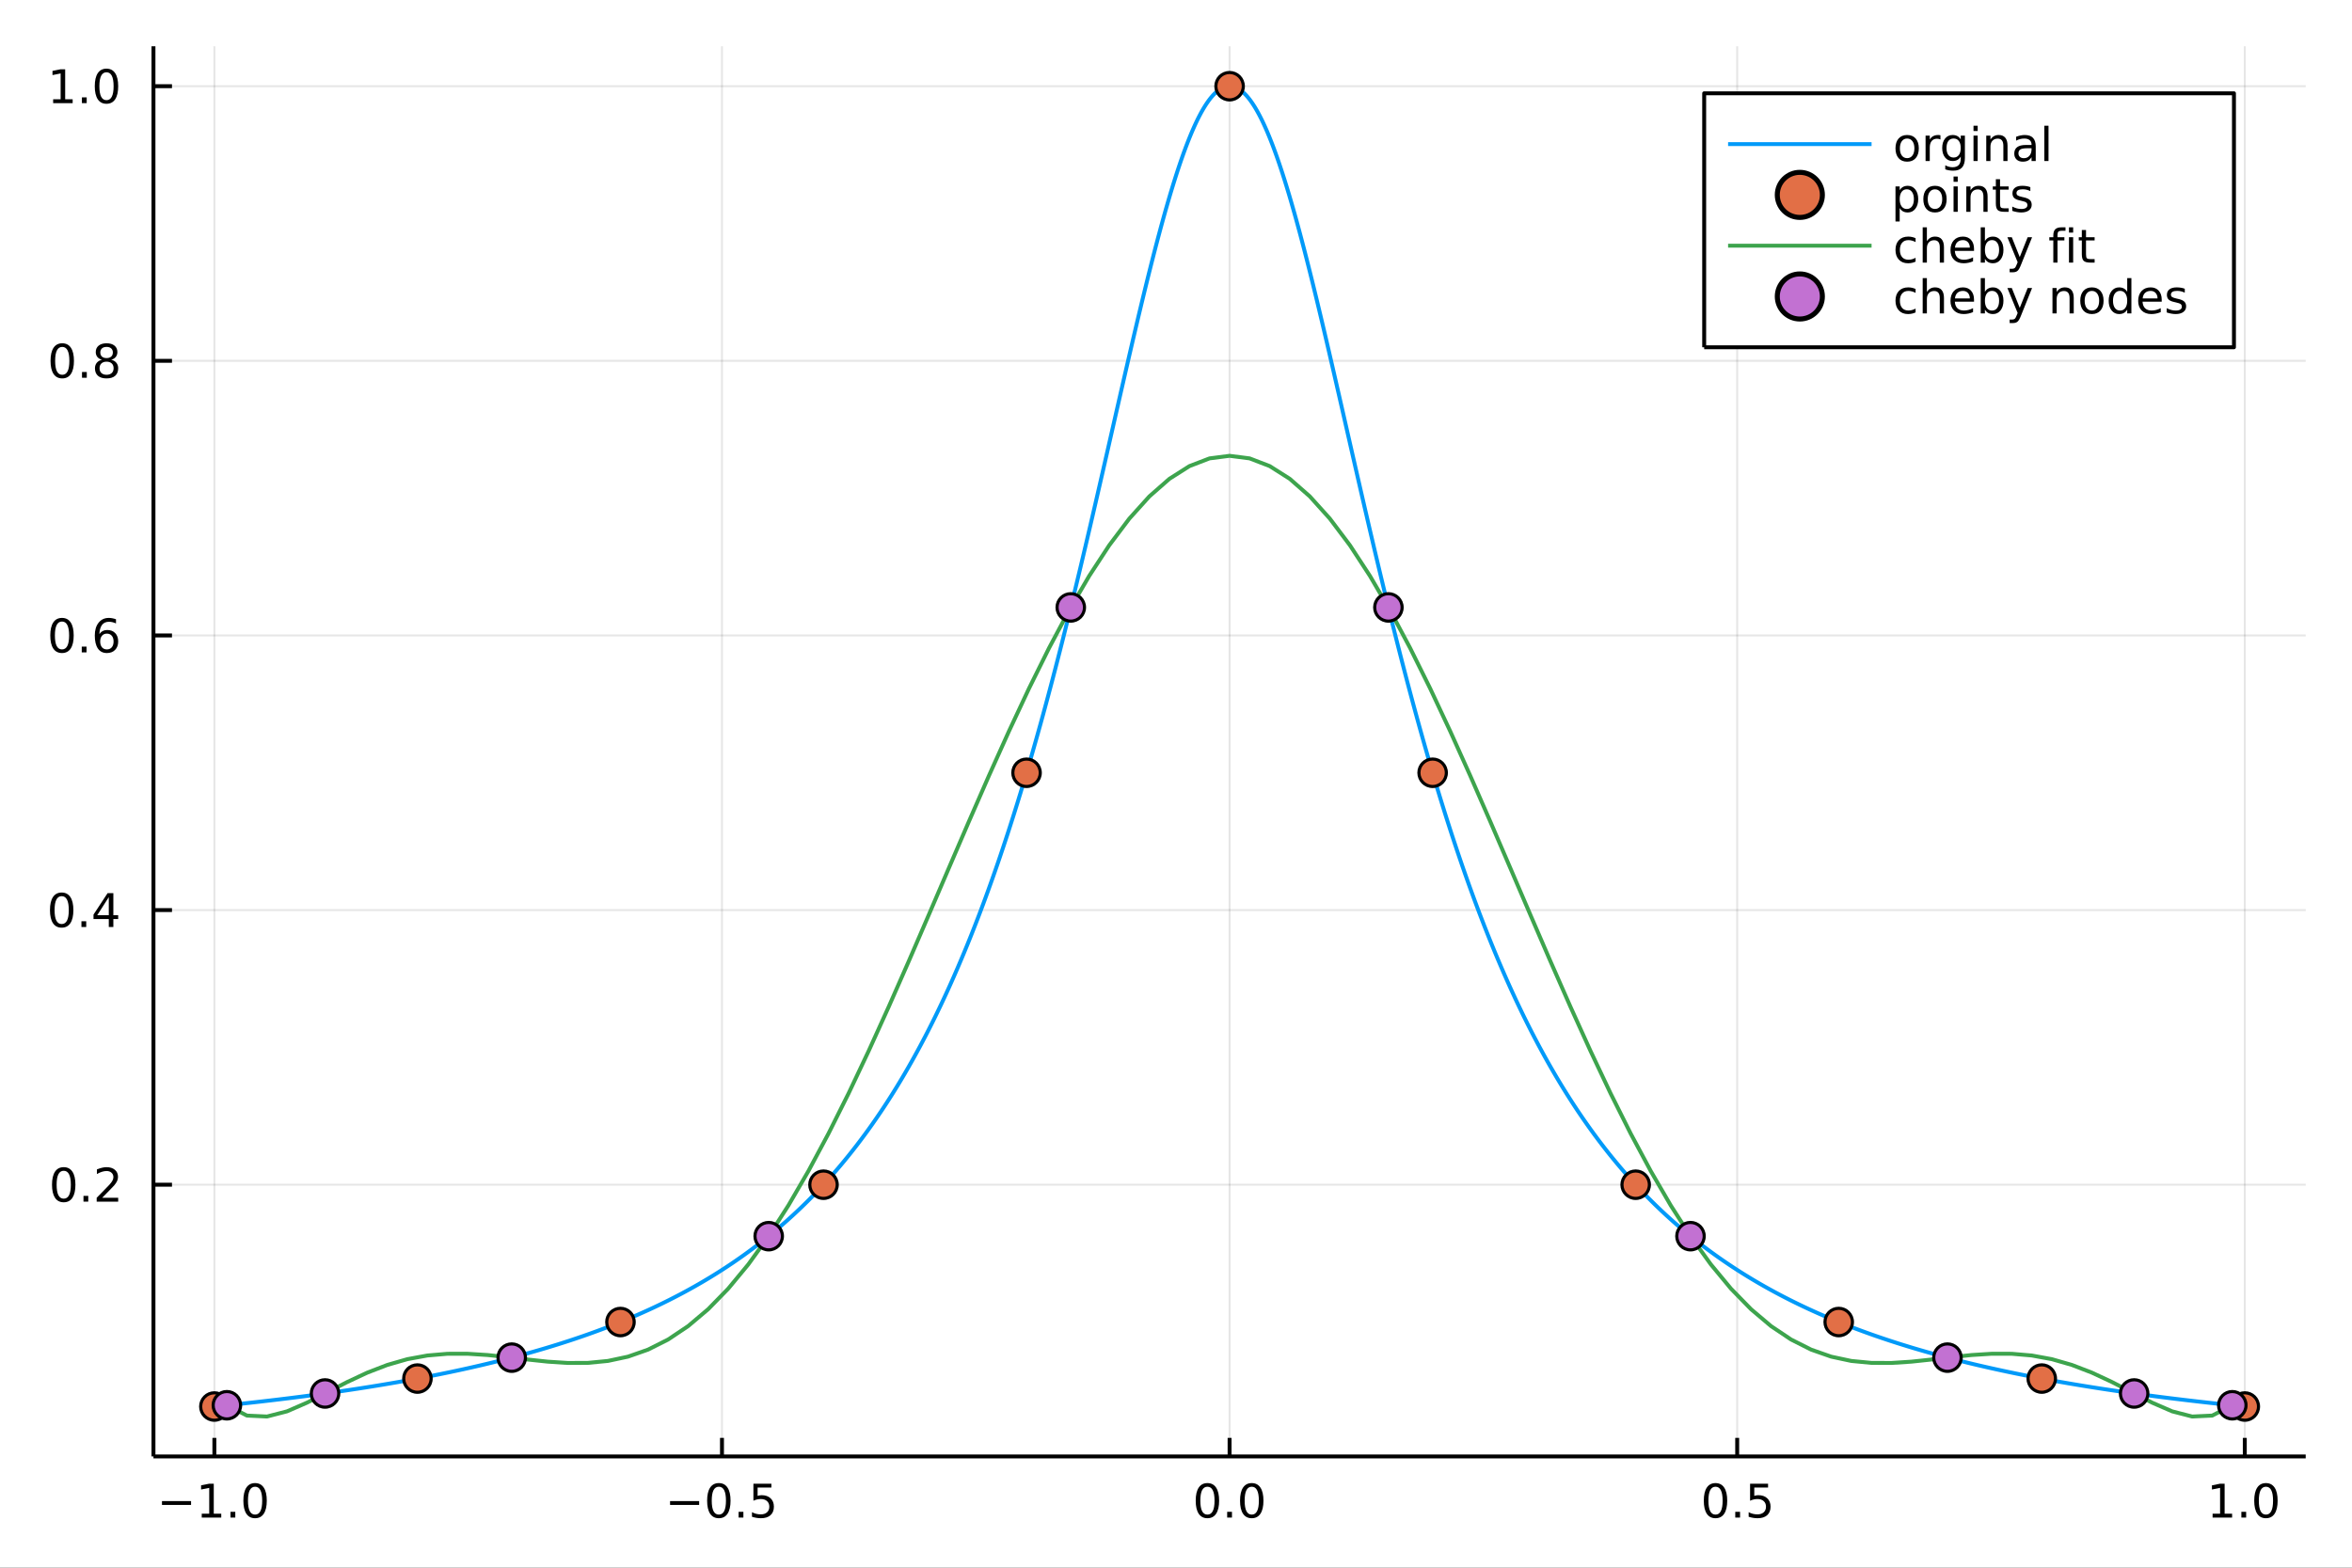 <?xml version="1.0" encoding="utf-8"?>
<svg xmlns="http://www.w3.org/2000/svg" xmlns:xlink="http://www.w3.org/1999/xlink" width="600" height="400" viewBox="0 0 2400 1600">
<rect x="0" y="0" width="2400" height="1600" fill="#333333" stroke="none"/>
<defs>
  <clipPath id="clip890">
    <rect x="0" y="0" width="2400" height="1600"/>
  </clipPath>
</defs>
<path clip-path="url(#clip890)" d="
M0 1600 L2400 1600 L2400 0 L0 0  Z
  " fill="#ffffff" fill-rule="evenodd" fill-opacity="1"/>
<defs>
  <clipPath id="clip891">
    <rect x="480" y="0" width="1681" height="1600"/>
  </clipPath>
</defs>
<path clip-path="url(#clip890)" d="
M156.598 1486.45 L2352.76 1486.45 L2352.76 47.244 L156.598 47.244  Z
  " fill="#ffffff" fill-rule="evenodd" fill-opacity="1"/>
<defs>
  <clipPath id="clip892">
    <rect x="156" y="47" width="2197" height="1440"/>
  </clipPath>
</defs>
<polyline clip-path="url(#clip892)" style="stroke:#000000; stroke-linecap:butt; stroke-linejoin:round; stroke-width:2; stroke-opacity:0.1; fill:none" points="
  218.754,1486.45 218.754,47.244 
  "/>
<polyline clip-path="url(#clip892)" style="stroke:#000000; stroke-linecap:butt; stroke-linejoin:round; stroke-width:2; stroke-opacity:0.1; fill:none" points="
  736.715,1486.45 736.715,47.244 
  "/>
<polyline clip-path="url(#clip892)" style="stroke:#000000; stroke-linecap:butt; stroke-linejoin:round; stroke-width:2; stroke-opacity:0.1; fill:none" points="
  1254.68,1486.45 1254.68,47.244 
  "/>
<polyline clip-path="url(#clip892)" style="stroke:#000000; stroke-linecap:butt; stroke-linejoin:round; stroke-width:2; stroke-opacity:0.1; fill:none" points="
  1772.64,1486.45 1772.64,47.244 
  "/>
<polyline clip-path="url(#clip892)" style="stroke:#000000; stroke-linecap:butt; stroke-linejoin:round; stroke-width:2; stroke-opacity:0.1; fill:none" points="
  2290.6,1486.45 2290.6,47.244 
  "/>
<polyline clip-path="url(#clip890)" style="stroke:#000000; stroke-linecap:butt; stroke-linejoin:round; stroke-width:4; stroke-opacity:1; fill:none" points="
  156.598,1486.45 2352.76,1486.45 
  "/>
<polyline clip-path="url(#clip890)" style="stroke:#000000; stroke-linecap:butt; stroke-linejoin:round; stroke-width:4; stroke-opacity:1; fill:none" points="
  218.754,1486.45 218.754,1467.55 
  "/>
<polyline clip-path="url(#clip890)" style="stroke:#000000; stroke-linecap:butt; stroke-linejoin:round; stroke-width:4; stroke-opacity:1; fill:none" points="
  736.715,1486.45 736.715,1467.55 
  "/>
<polyline clip-path="url(#clip890)" style="stroke:#000000; stroke-linecap:butt; stroke-linejoin:round; stroke-width:4; stroke-opacity:1; fill:none" points="
  1254.68,1486.45 1254.68,1467.55 
  "/>
<polyline clip-path="url(#clip890)" style="stroke:#000000; stroke-linecap:butt; stroke-linejoin:round; stroke-width:4; stroke-opacity:1; fill:none" points="
  1772.64,1486.45 1772.64,1467.55 
  "/>
<polyline clip-path="url(#clip890)" style="stroke:#000000; stroke-linecap:butt; stroke-linejoin:round; stroke-width:4; stroke-opacity:1; fill:none" points="
  2290.6,1486.45 2290.6,1467.55 
  "/>
<path clip-path="url(#clip890)" d="M165.282 1532.02 L194.957 1532.02 L194.957 1535.95 L165.282 1535.95 L165.282 1532.02 Z" fill="#000000" fill-rule="evenodd" fill-opacity="1" /><path clip-path="url(#clip890)" d="M205.86 1544.91 L213.499 1544.91 L213.499 1518.55 L205.189 1520.21 L205.189 1515.95 L213.453 1514.29 L218.129 1514.29 L218.129 1544.91 L225.767 1544.91 L225.767 1548.85 L205.86 1548.85 L205.86 1544.91 Z" fill="#000000" fill-rule="evenodd" fill-opacity="1" /><path clip-path="url(#clip890)" d="M235.212 1542.97 L240.096 1542.97 L240.096 1548.85 L235.212 1548.85 L235.212 1542.97 Z" fill="#000000" fill-rule="evenodd" fill-opacity="1" /><path clip-path="url(#clip890)" d="M260.281 1517.37 Q256.67 1517.37 254.841 1520.93 Q253.036 1524.47 253.036 1531.6 Q253.036 1538.71 254.841 1542.27 Q256.67 1545.82 260.281 1545.82 Q263.915 1545.82 265.721 1542.27 Q267.55 1538.71 267.55 1531.6 Q267.55 1524.47 265.721 1520.93 Q263.915 1517.37 260.281 1517.37 M260.281 1513.66 Q266.091 1513.66 269.147 1518.27 Q272.226 1522.85 272.226 1531.6 Q272.226 1540.33 269.147 1544.94 Q266.091 1549.52 260.281 1549.52 Q254.471 1549.52 251.392 1544.94 Q248.337 1540.33 248.337 1531.6 Q248.337 1522.85 251.392 1518.27 Q254.471 1513.66 260.281 1513.66 Z" fill="#000000" fill-rule="evenodd" fill-opacity="1" /><path clip-path="url(#clip890)" d="M683.741 1532.02 L713.417 1532.02 L713.417 1535.95 L683.741 1535.95 L683.741 1532.02 Z" fill="#000000" fill-rule="evenodd" fill-opacity="1" /><path clip-path="url(#clip890)" d="M733.509 1517.37 Q729.898 1517.37 728.07 1520.93 Q726.264 1524.47 726.264 1531.6 Q726.264 1538.71 728.07 1542.27 Q729.898 1545.82 733.509 1545.82 Q737.144 1545.82 738.949 1542.27 Q740.778 1538.71 740.778 1531.6 Q740.778 1524.47 738.949 1520.93 Q737.144 1517.37 733.509 1517.37 M733.509 1513.66 Q739.32 1513.66 742.375 1518.27 Q745.454 1522.85 745.454 1531.6 Q745.454 1540.33 742.375 1544.94 Q739.32 1549.52 733.509 1549.52 Q727.699 1549.52 724.621 1544.94 Q721.565 1540.33 721.565 1531.6 Q721.565 1522.85 724.621 1518.27 Q727.699 1513.66 733.509 1513.66 Z" fill="#000000" fill-rule="evenodd" fill-opacity="1" /><path clip-path="url(#clip890)" d="M753.671 1542.97 L758.556 1542.97 L758.556 1548.85 L753.671 1548.85 L753.671 1542.97 Z" fill="#000000" fill-rule="evenodd" fill-opacity="1" /><path clip-path="url(#clip890)" d="M768.787 1514.29 L787.143 1514.29 L787.143 1518.22 L773.069 1518.22 L773.069 1526.7 Q774.088 1526.35 775.106 1526.19 Q776.125 1526 777.143 1526 Q782.93 1526 786.31 1529.17 Q789.69 1532.34 789.69 1537.76 Q789.69 1543.34 786.217 1546.44 Q782.745 1549.52 776.426 1549.52 Q774.25 1549.52 771.981 1549.15 Q769.736 1548.78 767.329 1548.04 L767.329 1543.34 Q769.412 1544.47 771.634 1545.03 Q773.856 1545.58 776.333 1545.58 Q780.338 1545.58 782.676 1543.48 Q785.014 1541.37 785.014 1537.76 Q785.014 1534.15 782.676 1532.04 Q780.338 1529.94 776.333 1529.94 Q774.458 1529.94 772.583 1530.35 Q770.731 1530.77 768.787 1531.65 L768.787 1514.29 Z" fill="#000000" fill-rule="evenodd" fill-opacity="1" /><path clip-path="url(#clip890)" d="M1232.06 1517.37 Q1228.45 1517.37 1226.62 1520.93 Q1224.82 1524.47 1224.82 1531.6 Q1224.82 1538.71 1226.62 1542.27 Q1228.45 1545.82 1232.06 1545.82 Q1235.7 1545.82 1237.5 1542.27 Q1239.33 1538.71 1239.33 1531.6 Q1239.33 1524.47 1237.5 1520.93 Q1235.7 1517.37 1232.06 1517.37 M1232.06 1513.66 Q1237.87 1513.66 1240.93 1518.27 Q1244.01 1522.85 1244.01 1531.6 Q1244.01 1540.33 1240.93 1544.94 Q1237.87 1549.52 1232.06 1549.52 Q1226.25 1549.52 1223.17 1544.94 Q1220.12 1540.33 1220.12 1531.6 Q1220.12 1522.85 1223.17 1518.27 Q1226.25 1513.66 1232.06 1513.66 Z" fill="#000000" fill-rule="evenodd" fill-opacity="1" /><path clip-path="url(#clip890)" d="M1252.22 1542.97 L1257.11 1542.97 L1257.11 1548.85 L1252.22 1548.85 L1252.22 1542.97 Z" fill="#000000" fill-rule="evenodd" fill-opacity="1" /><path clip-path="url(#clip890)" d="M1277.29 1517.37 Q1273.68 1517.37 1271.85 1520.93 Q1270.05 1524.47 1270.05 1531.6 Q1270.05 1538.71 1271.85 1542.27 Q1273.68 1545.82 1277.29 1545.82 Q1280.93 1545.82 1282.73 1542.27 Q1284.56 1538.71 1284.56 1531.6 Q1284.56 1524.47 1282.73 1520.93 Q1280.93 1517.37 1277.29 1517.37 M1277.29 1513.66 Q1283.1 1513.66 1286.16 1518.27 Q1289.24 1522.85 1289.24 1531.6 Q1289.24 1540.33 1286.16 1544.94 Q1283.1 1549.52 1277.29 1549.52 Q1271.48 1549.52 1268.4 1544.94 Q1265.35 1540.33 1265.35 1531.6 Q1265.35 1522.85 1268.4 1518.27 Q1271.48 1513.66 1277.29 1513.66 Z" fill="#000000" fill-rule="evenodd" fill-opacity="1" /><path clip-path="url(#clip890)" d="M1750.52 1517.37 Q1746.91 1517.37 1745.08 1520.93 Q1743.28 1524.47 1743.28 1531.6 Q1743.28 1538.71 1745.08 1542.27 Q1746.91 1545.82 1750.52 1545.82 Q1754.16 1545.82 1755.96 1542.27 Q1757.79 1538.71 1757.79 1531.6 Q1757.79 1524.47 1755.96 1520.93 Q1754.16 1517.37 1750.52 1517.37 M1750.52 1513.66 Q1756.33 1513.66 1759.39 1518.27 Q1762.47 1522.85 1762.47 1531.6 Q1762.47 1540.33 1759.39 1544.94 Q1756.33 1549.52 1750.52 1549.52 Q1744.71 1549.52 1741.63 1544.94 Q1738.58 1540.33 1738.58 1531.6 Q1738.58 1522.85 1741.63 1518.27 Q1744.71 1513.66 1750.52 1513.66 Z" fill="#000000" fill-rule="evenodd" fill-opacity="1" /><path clip-path="url(#clip890)" d="M1770.68 1542.97 L1775.57 1542.97 L1775.57 1548.85 L1770.68 1548.85 L1770.68 1542.97 Z" fill="#000000" fill-rule="evenodd" fill-opacity="1" /><path clip-path="url(#clip890)" d="M1785.8 1514.29 L1804.15 1514.29 L1804.15 1518.22 L1790.08 1518.22 L1790.08 1526.7 Q1791.1 1526.35 1792.12 1526.19 Q1793.14 1526 1794.15 1526 Q1799.94 1526 1803.32 1529.17 Q1806.7 1532.34 1806.7 1537.76 Q1806.7 1543.34 1803.23 1546.44 Q1799.76 1549.52 1793.44 1549.52 Q1791.26 1549.52 1788.99 1549.15 Q1786.75 1548.78 1784.34 1548.04 L1784.34 1543.34 Q1786.42 1544.47 1788.65 1545.03 Q1790.87 1545.58 1793.34 1545.58 Q1797.35 1545.58 1799.69 1543.48 Q1802.03 1541.37 1802.03 1537.76 Q1802.03 1534.15 1799.69 1532.04 Q1797.35 1529.94 1793.34 1529.94 Q1791.47 1529.94 1789.59 1530.35 Q1787.74 1530.77 1785.8 1531.65 L1785.8 1514.29 Z" fill="#000000" fill-rule="evenodd" fill-opacity="1" /><path clip-path="url(#clip890)" d="M2257.75 1544.91 L2265.39 1544.91 L2265.39 1518.55 L2257.08 1520.21 L2257.08 1515.95 L2265.35 1514.29 L2270.02 1514.29 L2270.02 1544.91 L2277.66 1544.91 L2277.66 1548.85 L2257.75 1548.85 L2257.75 1544.91 Z" fill="#000000" fill-rule="evenodd" fill-opacity="1" /><path clip-path="url(#clip890)" d="M2287.11 1542.97 L2291.99 1542.97 L2291.99 1548.85 L2287.11 1548.85 L2287.11 1542.97 Z" fill="#000000" fill-rule="evenodd" fill-opacity="1" /><path clip-path="url(#clip890)" d="M2312.17 1517.37 Q2308.56 1517.37 2306.73 1520.93 Q2304.93 1524.47 2304.93 1531.6 Q2304.93 1538.71 2306.73 1542.27 Q2308.56 1545.82 2312.17 1545.82 Q2315.81 1545.82 2317.61 1542.27 Q2319.44 1538.71 2319.44 1531.6 Q2319.44 1524.47 2317.61 1520.93 Q2315.81 1517.37 2312.17 1517.37 M2312.17 1513.66 Q2317.98 1513.66 2321.04 1518.27 Q2324.12 1522.85 2324.12 1531.6 Q2324.12 1540.33 2321.04 1544.94 Q2317.98 1549.52 2312.17 1549.52 Q2306.36 1549.52 2303.29 1544.94 Q2300.23 1540.33 2300.23 1531.6 Q2300.23 1522.85 2303.29 1518.27 Q2306.36 1513.66 2312.17 1513.66 Z" fill="#000000" fill-rule="evenodd" fill-opacity="1" /><polyline clip-path="url(#clip892)" style="stroke:#000000; stroke-linecap:butt; stroke-linejoin:round; stroke-width:2; stroke-opacity:0.1; fill:none" points="
  156.598,1209.12 2352.76,1209.12 
  "/>
<polyline clip-path="url(#clip892)" style="stroke:#000000; stroke-linecap:butt; stroke-linejoin:round; stroke-width:2; stroke-opacity:0.1; fill:none" points="
  156.598,928.837 2352.76,928.837 
  "/>
<polyline clip-path="url(#clip892)" style="stroke:#000000; stroke-linecap:butt; stroke-linejoin:round; stroke-width:2; stroke-opacity:0.1; fill:none" points="
  156.598,648.55 2352.76,648.55 
  "/>
<polyline clip-path="url(#clip892)" style="stroke:#000000; stroke-linecap:butt; stroke-linejoin:round; stroke-width:2; stroke-opacity:0.1; fill:none" points="
  156.598,368.263 2352.76,368.263 
  "/>
<polyline clip-path="url(#clip892)" style="stroke:#000000; stroke-linecap:butt; stroke-linejoin:round; stroke-width:2; stroke-opacity:0.1; fill:none" points="
  156.598,87.976 2352.76,87.976 
  "/>
<polyline clip-path="url(#clip890)" style="stroke:#000000; stroke-linecap:butt; stroke-linejoin:round; stroke-width:4; stroke-opacity:1; fill:none" points="
  156.598,1486.45 156.598,47.244 
  "/>
<polyline clip-path="url(#clip890)" style="stroke:#000000; stroke-linecap:butt; stroke-linejoin:round; stroke-width:4; stroke-opacity:1; fill:none" points="
  156.598,1209.12 175.496,1209.12 
  "/>
<polyline clip-path="url(#clip890)" style="stroke:#000000; stroke-linecap:butt; stroke-linejoin:round; stroke-width:4; stroke-opacity:1; fill:none" points="
  156.598,928.837 175.496,928.837 
  "/>
<polyline clip-path="url(#clip890)" style="stroke:#000000; stroke-linecap:butt; stroke-linejoin:round; stroke-width:4; stroke-opacity:1; fill:none" points="
  156.598,648.55 175.496,648.55 
  "/>
<polyline clip-path="url(#clip890)" style="stroke:#000000; stroke-linecap:butt; stroke-linejoin:round; stroke-width:4; stroke-opacity:1; fill:none" points="
  156.598,368.263 175.496,368.263 
  "/>
<polyline clip-path="url(#clip890)" style="stroke:#000000; stroke-linecap:butt; stroke-linejoin:round; stroke-width:4; stroke-opacity:1; fill:none" points="
  156.598,87.976 175.496,87.976 
  "/>
<path clip-path="url(#clip890)" d="M65.02 1194.92 Q61.409 1194.92 59.58 1198.49 Q57.775 1202.03 57.775 1209.16 Q57.775 1216.26 59.58 1219.83 Q61.409 1223.37 65.02 1223.37 Q68.654 1223.37 70.46 1219.83 Q72.288 1216.26 72.288 1209.16 Q72.288 1202.03 70.46 1198.49 Q68.654 1194.92 65.02 1194.92 M65.02 1191.22 Q70.83 1191.22 73.885 1195.83 Q76.964 1200.41 76.964 1209.16 Q76.964 1217.89 73.885 1222.49 Q70.83 1227.07 65.02 1227.07 Q59.21 1227.07 56.131 1222.49 Q53.075 1217.89 53.075 1209.16 Q53.075 1200.41 56.131 1195.83 Q59.21 1191.22 65.02 1191.22 Z" fill="#000000" fill-rule="evenodd" fill-opacity="1" /><path clip-path="url(#clip890)" d="M85.182 1220.52 L90.066 1220.52 L90.066 1226.4 L85.182 1226.4 L85.182 1220.52 Z" fill="#000000" fill-rule="evenodd" fill-opacity="1" /><path clip-path="url(#clip890)" d="M104.279 1222.47 L120.598 1222.47 L120.598 1226.4 L98.654 1226.4 L98.654 1222.47 Q101.316 1219.71 105.899 1215.08 Q110.506 1210.43 111.686 1209.09 Q113.932 1206.57 114.811 1204.83 Q115.714 1203.07 115.714 1201.38 Q115.714 1198.63 113.77 1196.89 Q111.848 1195.15 108.746 1195.15 Q106.547 1195.15 104.094 1195.92 Q101.663 1196.68 98.885 1198.23 L98.885 1193.51 Q101.709 1192.38 104.163 1191.8 Q106.617 1191.22 108.654 1191.22 Q114.024 1191.22 117.219 1193.9 Q120.413 1196.59 120.413 1201.08 Q120.413 1203.21 119.603 1205.13 Q118.816 1207.03 116.709 1209.62 Q116.131 1210.29 113.029 1213.51 Q109.927 1216.7 104.279 1222.47 Z" fill="#000000" fill-rule="evenodd" fill-opacity="1" /><path clip-path="url(#clip890)" d="M62.937 914.635 Q59.325 914.635 57.497 918.2 Q55.691 921.742 55.691 928.872 Q55.691 935.978 57.497 939.543 Q59.325 943.084 62.937 943.084 Q66.571 943.084 68.376 939.543 Q70.205 935.978 70.205 928.872 Q70.205 921.742 68.376 918.2 Q66.571 914.635 62.937 914.635 M62.937 910.932 Q68.747 910.932 71.802 915.538 Q74.881 920.122 74.881 928.872 Q74.881 937.598 71.802 942.205 Q68.747 946.788 62.937 946.788 Q57.126 946.788 54.048 942.205 Q50.992 937.598 50.992 928.872 Q50.992 920.122 54.048 915.538 Q57.126 910.932 62.937 910.932 Z" fill="#000000" fill-rule="evenodd" fill-opacity="1" /><path clip-path="url(#clip890)" d="M83.098 940.237 L87.983 940.237 L87.983 946.117 L83.098 946.117 L83.098 940.237 Z" fill="#000000" fill-rule="evenodd" fill-opacity="1" /><path clip-path="url(#clip890)" d="M111.015 915.631 L99.21 934.08 L111.015 934.08 L111.015 915.631 M109.788 911.557 L115.668 911.557 L115.668 934.08 L120.598 934.08 L120.598 937.969 L115.668 937.969 L115.668 946.117 L111.015 946.117 L111.015 937.969 L95.413 937.969 L95.413 933.455 L109.788 911.557 Z" fill="#000000" fill-rule="evenodd" fill-opacity="1" /><path clip-path="url(#clip890)" d="M63.261 634.349 Q59.65 634.349 57.821 637.913 Q56.015 641.455 56.015 648.585 Q56.015 655.691 57.821 659.256 Q59.65 662.798 63.261 662.798 Q66.895 662.798 68.7 659.256 Q70.529 655.691 70.529 648.585 Q70.529 641.455 68.7 637.913 Q66.895 634.349 63.261 634.349 M63.261 630.645 Q69.071 630.645 72.126 635.251 Q75.205 639.835 75.205 648.585 Q75.205 657.311 72.126 661.918 Q69.071 666.501 63.261 666.501 Q57.45 666.501 54.372 661.918 Q51.316 657.311 51.316 648.585 Q51.316 639.835 54.372 635.251 Q57.45 630.645 63.261 630.645 Z" fill="#000000" fill-rule="evenodd" fill-opacity="1" /><path clip-path="url(#clip890)" d="M83.422 659.95 L88.307 659.95 L88.307 665.83 L83.422 665.83 L83.422 659.95 Z" fill="#000000" fill-rule="evenodd" fill-opacity="1" /><path clip-path="url(#clip890)" d="M109.071 646.687 Q105.922 646.687 104.071 648.839 Q102.242 650.992 102.242 654.742 Q102.242 658.469 104.071 660.645 Q105.922 662.798 109.071 662.798 Q112.219 662.798 114.047 660.645 Q115.899 658.469 115.899 654.742 Q115.899 650.992 114.047 648.839 Q112.219 646.687 109.071 646.687 M118.353 632.034 L118.353 636.293 Q116.594 635.46 114.788 635.02 Q113.006 634.58 111.246 634.58 Q106.617 634.58 104.163 637.705 Q101.733 640.83 101.385 647.149 Q102.751 645.136 104.811 644.071 Q106.871 642.983 109.348 642.983 Q114.557 642.983 117.566 646.154 Q120.598 649.302 120.598 654.742 Q120.598 660.066 117.45 663.284 Q114.302 666.501 109.071 666.501 Q103.075 666.501 99.904 661.918 Q96.733 657.311 96.733 648.585 Q96.733 640.39 100.621 635.529 Q104.51 630.645 111.061 630.645 Q112.82 630.645 114.603 630.992 Q116.408 631.339 118.353 632.034 Z" fill="#000000" fill-rule="evenodd" fill-opacity="1" /><path clip-path="url(#clip890)" d="M63.515 354.062 Q59.904 354.062 58.075 357.627 Q56.27 361.168 56.27 368.298 Q56.27 375.404 58.075 378.969 Q59.904 382.511 63.515 382.511 Q67.149 382.511 68.955 378.969 Q70.784 375.404 70.784 368.298 Q70.784 361.168 68.955 357.627 Q67.149 354.062 63.515 354.062 M63.515 350.358 Q69.325 350.358 72.381 354.965 Q75.46 359.548 75.46 368.298 Q75.46 377.025 72.381 381.631 Q69.325 386.214 63.515 386.214 Q57.705 386.214 54.626 381.631 Q51.571 377.025 51.571 368.298 Q51.571 359.548 54.626 354.965 Q57.705 350.358 63.515 350.358 Z" fill="#000000" fill-rule="evenodd" fill-opacity="1" /><path clip-path="url(#clip890)" d="M83.677 379.664 L88.561 379.664 L88.561 385.543 L83.677 385.543 L83.677 379.664 Z" fill="#000000" fill-rule="evenodd" fill-opacity="1" /><path clip-path="url(#clip890)" d="M108.746 369.131 Q105.413 369.131 103.492 370.914 Q101.594 372.696 101.594 375.821 Q101.594 378.946 103.492 380.728 Q105.413 382.511 108.746 382.511 Q112.08 382.511 114.001 380.728 Q115.922 378.923 115.922 375.821 Q115.922 372.696 114.001 370.914 Q112.103 369.131 108.746 369.131 M104.071 367.14 Q101.061 366.4 99.371 364.34 Q97.705 362.279 97.705 359.316 Q97.705 355.173 100.645 352.766 Q103.608 350.358 108.746 350.358 Q113.908 350.358 116.848 352.766 Q119.788 355.173 119.788 359.316 Q119.788 362.279 118.098 364.34 Q116.432 366.4 113.445 367.14 Q116.825 367.927 118.7 370.219 Q120.598 372.511 120.598 375.821 Q120.598 380.844 117.52 383.529 Q114.464 386.214 108.746 386.214 Q103.029 386.214 99.95 383.529 Q96.895 380.844 96.895 375.821 Q96.895 372.511 98.793 370.219 Q100.691 367.927 104.071 367.14 M102.358 359.756 Q102.358 362.441 104.024 363.946 Q105.714 365.451 108.746 365.451 Q111.756 365.451 113.445 363.946 Q115.158 362.441 115.158 359.756 Q115.158 357.071 113.445 355.566 Q111.756 354.062 108.746 354.062 Q105.714 354.062 104.024 355.566 Q102.358 357.071 102.358 359.756 Z" fill="#000000" fill-rule="evenodd" fill-opacity="1" /><path clip-path="url(#clip890)" d="M54.233 101.321 L61.872 101.321 L61.872 74.956 L53.562 76.622 L53.562 72.363 L61.825 70.696 L66.501 70.696 L66.501 101.321 L74.14 101.321 L74.14 105.256 L54.233 105.256 L54.233 101.321 Z" fill="#000000" fill-rule="evenodd" fill-opacity="1" /><path clip-path="url(#clip890)" d="M83.585 99.377 L88.469 99.377 L88.469 105.256 L83.585 105.256 L83.585 99.377 Z" fill="#000000" fill-rule="evenodd" fill-opacity="1" /><path clip-path="url(#clip890)" d="M108.654 73.775 Q105.043 73.775 103.214 77.34 Q101.409 80.881 101.409 88.011 Q101.409 95.117 103.214 98.682 Q105.043 102.224 108.654 102.224 Q112.288 102.224 114.094 98.682 Q115.922 95.117 115.922 88.011 Q115.922 80.881 114.094 77.34 Q112.288 73.775 108.654 73.775 M108.654 70.071 Q114.464 70.071 117.52 74.678 Q120.598 79.261 120.598 88.011 Q120.598 96.738 117.52 101.344 Q114.464 105.928 108.654 105.928 Q102.844 105.928 99.765 101.344 Q96.71 96.738 96.71 88.011 Q96.71 79.261 99.765 74.678 Q102.844 70.071 108.654 70.071 Z" fill="#000000" fill-rule="evenodd" fill-opacity="1" /><polyline clip-path="url(#clip892)" style="stroke:#009af9; stroke-linecap:butt; stroke-linejoin:round; stroke-width:4; stroke-opacity:1; fill:none" points="
  218.754,1435.51 219.79,1435.41 220.825,1435.3 221.861,1435.2 222.897,1435.09 223.933,1434.99 224.969,1434.88 226.005,1434.78 227.041,1434.67 228.077,1434.56 
  229.113,1434.46 230.149,1434.35 231.185,1434.24 232.221,1434.14 233.257,1434.03 234.292,1433.92 235.328,1433.81 236.364,1433.7 237.4,1433.59 238.436,1433.49 
  239.472,1433.38 240.508,1433.27 241.544,1433.16 242.58,1433.04 243.616,1432.93 244.652,1432.82 245.688,1432.71 246.724,1432.6 247.759,1432.49 248.795,1432.37 
  249.831,1432.26 250.867,1432.15 251.903,1432.03 252.939,1431.92 253.975,1431.81 255.011,1431.69 256.047,1431.58 257.083,1431.46 258.119,1431.35 259.155,1431.23 
  260.191,1431.11 261.227,1431 262.262,1430.88 263.298,1430.76 264.334,1430.65 265.37,1430.53 266.406,1430.41 267.442,1430.29 268.478,1430.17 269.514,1430.05 
  270.55,1429.93 271.586,1429.81 272.622,1429.69 273.658,1429.57 274.694,1429.45 275.729,1429.33 276.765,1429.21 277.801,1429.08 278.837,1428.96 279.873,1428.84 
  280.909,1428.72 281.945,1428.59 282.981,1428.47 284.017,1428.34 285.053,1428.22 286.089,1428.09 287.125,1427.97 288.161,1427.84 289.196,1427.72 290.232,1427.59 
  291.268,1427.46 292.304,1427.33 293.34,1427.21 294.376,1427.08 295.412,1426.95 296.448,1426.82 297.484,1426.69 298.52,1426.56 299.556,1426.43 300.592,1426.3 
  301.628,1426.17 302.663,1426.04 303.699,1425.91 304.735,1425.77 305.771,1425.64 306.807,1425.51 307.843,1425.37 308.879,1425.24 309.915,1425.11 310.951,1424.97 
  311.987,1424.84 313.023,1424.7 314.059,1424.56 315.095,1424.43 316.13,1424.29 317.166,1424.15 318.202,1424.02 319.238,1423.88 320.274,1423.74 321.31,1423.6 
  322.346,1423.46 323.382,1423.32 324.418,1423.18 325.454,1423.04 326.49,1422.9 327.526,1422.76 328.562,1422.61 329.597,1422.47 330.633,1422.33 331.669,1422.19 
  332.705,1422.04 333.741,1421.9 334.777,1421.75 335.813,1421.61 336.849,1421.46 337.885,1421.32 338.921,1421.17 339.957,1421.02 340.993,1420.87 342.029,1420.73 
  343.064,1420.58 344.1,1420.43 345.136,1420.28 346.172,1420.13 347.208,1419.98 348.244,1419.83 349.28,1419.68 350.316,1419.52 351.352,1419.37 352.388,1419.22 
  353.424,1419.07 354.46,1418.91 355.496,1418.76 356.531,1418.6 357.567,1418.45 358.603,1418.29 359.639,1418.14 360.675,1417.98 361.711,1417.82 362.747,1417.66 
  363.783,1417.51 364.819,1417.35 365.855,1417.19 366.891,1417.03 367.927,1416.87 368.963,1416.71 369.998,1416.54 371.034,1416.38 372.07,1416.22 373.106,1416.06 
  374.142,1415.89 375.178,1415.73 376.214,1415.56 377.25,1415.4 378.286,1415.23 379.322,1415.07 380.358,1414.9 381.394,1414.73 382.43,1414.56 383.465,1414.4 
  384.501,1414.23 385.537,1414.06 386.573,1413.89 387.609,1413.72 388.645,1413.54 389.681,1413.37 390.717,1413.2 391.753,1413.03 392.789,1412.85 393.825,1412.68 
  394.861,1412.5 395.897,1412.33 396.932,1412.15 397.968,1411.98 399.004,1411.8 400.04,1411.62 401.076,1411.44 402.112,1411.26 403.148,1411.08 404.184,1410.9 
  405.22,1410.72 406.256,1410.54 407.292,1410.36 408.328,1410.18 409.364,1409.99 410.399,1409.81 411.435,1409.62 412.471,1409.44 413.507,1409.25 414.543,1409.07 
  415.579,1408.88 416.615,1408.69 417.651,1408.5 418.687,1408.31 419.723,1408.13 420.759,1407.93 421.795,1407.74 422.831,1407.55 423.866,1407.36 424.902,1407.17 
  425.938,1406.97 426.974,1406.78 428.01,1406.58 429.046,1406.39 430.082,1406.19 431.118,1405.99 432.154,1405.8 433.19,1405.6 434.226,1405.4 435.262,1405.2 
  436.298,1405 437.333,1404.8 438.369,1404.6 439.405,1404.39 440.441,1404.19 441.477,1403.99 442.513,1403.78 443.549,1403.58 444.585,1403.37 445.621,1403.16 
  446.657,1402.96 447.693,1402.75 448.729,1402.54 449.765,1402.33 450.8,1402.12 451.836,1401.91 452.872,1401.69 453.908,1401.48 454.944,1401.27 455.98,1401.05 
  457.016,1400.84 458.052,1400.62 459.088,1400.41 460.124,1400.19 461.16,1399.97 462.196,1399.75 463.232,1399.53 464.267,1399.31 465.303,1399.09 466.339,1398.87 
  467.375,1398.64 468.411,1398.42 469.447,1398.2 470.483,1397.97 471.519,1397.74 472.555,1397.52 473.591,1397.29 474.627,1397.06 475.663,1396.83 476.699,1396.6 
  477.734,1396.37 478.77,1396.14 479.806,1395.9 480.842,1395.67 481.878,1395.44 482.914,1395.2 483.95,1394.96 484.986,1394.73 486.022,1394.49 487.058,1394.25 
  488.094,1394.01 489.13,1393.77 490.166,1393.53 491.202,1393.29 492.237,1393.04 493.273,1392.8 494.309,1392.55 495.345,1392.31 496.381,1392.06 497.417,1391.81 
  498.453,1391.56 499.489,1391.31 500.525,1391.06 501.561,1390.81 502.597,1390.56 503.633,1390.3 504.669,1390.05 505.704,1389.79 506.74,1389.54 507.776,1389.28 
  508.812,1389.02 509.848,1388.76 510.884,1388.5 511.92,1388.24 512.956,1387.98 513.992,1387.71 515.028,1387.45 516.064,1387.18 517.1,1386.92 518.136,1386.65 
  519.171,1386.38 520.207,1386.11 521.243,1385.84 522.279,1385.57 523.315,1385.3 524.351,1385.03 525.387,1384.75 526.423,1384.48 527.459,1384.2 528.495,1383.92 
  529.531,1383.64 530.567,1383.36 531.603,1383.08 532.638,1382.8 533.674,1382.52 534.71,1382.23 535.746,1381.95 536.782,1381.66 537.818,1381.37 538.854,1381.08 
  539.89,1380.79 540.926,1380.5 541.962,1380.21 542.998,1379.92 544.034,1379.62 545.07,1379.33 546.105,1379.03 547.141,1378.73 548.177,1378.43 549.213,1378.13 
  550.249,1377.83 551.285,1377.53 552.321,1377.22 553.357,1376.92 554.393,1376.61 555.429,1376.31 556.465,1376 557.501,1375.69 558.537,1375.38 559.572,1375.06 
  560.608,1374.75 561.644,1374.44 562.68,1374.12 563.716,1373.8 564.752,1373.48 565.788,1373.16 566.824,1372.84 567.86,1372.52 568.896,1372.2 569.932,1371.87 
  570.968,1371.54 572.004,1371.22 573.039,1370.89 574.075,1370.56 575.111,1370.22 576.147,1369.89 577.183,1369.56 578.219,1369.22 579.255,1368.88 580.291,1368.55 
  581.327,1368.21 582.363,1367.86 583.399,1367.52 584.435,1367.18 585.471,1366.83 586.506,1366.48 587.542,1366.14 588.578,1365.79 589.614,1365.43 590.65,1365.08 
  591.686,1364.73 592.722,1364.37 593.758,1364.01 594.794,1363.66 595.83,1363.3 596.866,1362.93 597.902,1362.57 598.938,1362.21 599.973,1361.84 601.009,1361.47 
  602.045,1361.1 603.081,1360.73 604.117,1360.36 605.153,1359.99 606.189,1359.61 607.225,1359.23 608.261,1358.86 609.297,1358.47 610.333,1358.09 611.369,1357.71 
  612.405,1357.32 613.44,1356.94 614.476,1356.55 615.512,1356.16 616.548,1355.77 617.584,1355.37 618.62,1354.98 619.656,1354.58 620.692,1354.18 621.728,1353.78 
  622.764,1353.38 623.8,1352.98 624.836,1352.57 625.872,1352.17 626.907,1351.76 627.943,1351.35 628.979,1350.93 630.015,1350.52 631.051,1350.1 632.087,1349.69 
  633.123,1349.27 634.159,1348.85 635.195,1348.42 636.231,1348 637.267,1347.57 638.303,1347.14 639.339,1346.71 640.374,1346.28 641.41,1345.84 642.446,1345.41 
  643.482,1344.97 644.518,1344.53 645.554,1344.09 646.59,1343.64 647.626,1343.2 648.662,1342.75 649.698,1342.3 650.734,1341.85 651.77,1341.39 652.806,1340.94 
  653.841,1340.48 654.877,1340.02 655.913,1339.56 656.949,1339.09 657.985,1338.63 659.021,1338.16 660.057,1337.69 661.093,1337.22 662.129,1336.74 663.165,1336.27 
  664.201,1335.79 665.237,1335.31 666.273,1334.82 667.308,1334.34 668.344,1333.85 669.38,1333.36 670.416,1332.87 671.452,1332.37 672.488,1331.88 673.524,1331.38 
  674.56,1330.88 675.596,1330.37 676.632,1329.87 677.668,1329.36 678.704,1328.85 679.74,1328.34 680.775,1327.82 681.811,1327.31 682.847,1326.79 683.883,1326.26 
  684.919,1325.74 685.955,1325.21 686.991,1324.68 688.027,1324.15 689.063,1323.62 690.099,1323.08 691.135,1322.54 692.171,1322 693.207,1321.46 694.242,1320.91 
  695.278,1320.36 696.314,1319.81 697.35,1319.25 698.386,1318.7 699.422,1318.14 700.458,1317.57 701.494,1317.01 702.53,1316.44 703.566,1315.87 704.602,1315.3 
  705.638,1314.72 706.674,1314.14 707.709,1313.56 708.745,1312.98 709.781,1312.39 710.817,1311.8 711.853,1311.21 712.889,1310.62 713.925,1310.02 714.961,1309.42 
  715.997,1308.81 717.033,1308.21 718.069,1307.6 719.105,1306.98 720.141,1306.37 721.177,1305.75 722.212,1305.13 723.248,1304.51 724.284,1303.88 725.32,1303.25 
  726.356,1302.61 727.392,1301.98 728.428,1301.34 729.464,1300.7 730.5,1300.05 731.536,1299.4 732.572,1298.75 733.608,1298.09 734.644,1297.44 735.679,1296.77 
  736.715,1296.11 737.751,1295.44 738.787,1294.77 739.823,1294.09 740.859,1293.42 741.895,1292.74 742.931,1292.05 743.967,1291.36 745.003,1290.67 746.039,1289.98 
  747.075,1289.28 748.111,1288.58 749.146,1287.87 750.182,1287.16 751.218,1286.45 752.254,1285.73 753.29,1285.01 754.326,1284.29 755.362,1283.56 756.398,1282.83 
  757.434,1282.1 758.47,1281.36 759.506,1280.62 760.542,1279.87 761.578,1279.12 762.613,1278.37 763.649,1277.61 764.685,1276.85 765.721,1276.09 766.757,1275.32 
  767.793,1274.55 768.829,1273.77 769.865,1272.99 770.901,1272.21 771.937,1271.42 772.973,1270.63 774.009,1269.83 775.045,1269.03 776.08,1268.23 777.116,1267.42 
  778.152,1266.61 779.188,1265.79 780.224,1264.97 781.26,1264.14 782.296,1263.31 783.332,1262.48 784.368,1261.64 785.404,1260.8 786.44,1259.95 787.476,1259.1 
  788.512,1258.25 789.547,1257.39 790.583,1256.52 791.619,1255.65 792.655,1254.78 793.691,1253.9 794.727,1253.02 795.763,1252.13 796.799,1251.24 797.835,1250.34 
  798.871,1249.44 799.907,1248.53 800.943,1247.62 801.979,1246.71 803.014,1245.78 804.05,1244.86 805.086,1243.93 806.122,1242.99 807.158,1242.05 808.194,1241.11 
  809.23,1240.16 810.266,1239.2 811.302,1238.24 812.338,1237.27 813.374,1236.3 814.41,1235.33 815.446,1234.34 816.481,1233.36 817.517,1232.37 818.553,1231.37 
  819.589,1230.37 820.625,1229.36 821.661,1228.34 822.697,1227.32 823.733,1226.3 824.769,1225.27 825.805,1224.23 826.841,1223.19 827.877,1222.14 828.913,1221.09 
  829.948,1220.03 830.984,1218.97 832.02,1217.9 833.056,1216.82 834.092,1215.74 835.128,1214.65 836.164,1213.56 837.2,1212.46 838.236,1211.35 839.272,1210.24 
  840.308,1209.12 841.344,1208 842.38,1206.87 843.415,1205.73 844.451,1204.59 845.487,1203.44 846.523,1202.28 847.559,1201.12 848.595,1199.95 849.631,1198.78 
  850.667,1197.6 851.703,1196.41 852.739,1195.21 853.775,1194.01 854.811,1192.8 855.847,1191.59 856.882,1190.37 857.918,1189.14 858.954,1187.9 859.99,1186.66 
  861.026,1185.41 862.062,1184.16 863.098,1182.89 864.134,1181.62 865.17,1180.34 866.206,1179.06 867.242,1177.77 868.278,1176.47 869.314,1175.16 870.349,1173.84 
  871.385,1172.52 872.421,1171.19 873.457,1169.86 874.493,1168.51 875.529,1167.16 876.565,1165.8 877.601,1164.43 878.637,1163.06 879.673,1161.67 880.709,1160.28 
  881.745,1158.88 882.781,1157.48 883.816,1156.06 884.852,1154.64 885.888,1153.21 886.924,1151.77 887.96,1150.32 888.996,1148.86 890.032,1147.4 891.068,1145.92 
  892.104,1144.44 893.14,1142.95 894.176,1141.45 895.212,1139.95 896.248,1138.43 897.283,1136.9 898.319,1135.37 899.355,1133.83 900.391,1132.28 901.427,1130.71 
  902.463,1129.14 903.499,1127.57 904.535,1125.98 905.571,1124.38 906.607,1122.77 907.643,1121.16 908.679,1119.53 909.715,1117.9 910.75,1116.25 911.786,1114.6 
  912.822,1112.93 913.858,1111.26 914.894,1109.58 915.93,1107.88 916.966,1106.18 918.002,1104.47 919.038,1102.74 920.074,1101.01 921.11,1099.27 922.146,1097.51 
  923.182,1095.75 924.217,1093.97 925.253,1092.19 926.289,1090.39 927.325,1088.59 928.361,1086.77 929.397,1084.94 930.433,1083.11 931.469,1081.26 932.505,1079.4 
  933.541,1077.53 934.577,1075.64 935.613,1073.75 936.649,1071.85 937.685,1069.93 938.72,1068.01 939.756,1066.07 940.792,1064.12 941.828,1062.16 942.864,1060.18 
  943.9,1058.2 944.936,1056.2 945.972,1054.2 947.008,1052.18 948.044,1050.14 949.08,1048.1 950.116,1046.04 951.152,1043.98 952.187,1041.9 953.223,1039.8 
  954.259,1037.7 955.295,1035.58 956.331,1033.45 957.367,1031.31 958.403,1029.15 959.439,1026.99 960.475,1024.81 961.511,1022.61 962.547,1020.41 963.583,1018.19 
  964.619,1015.95 965.654,1013.71 966.69,1011.45 967.726,1009.18 968.762,1006.89 969.798,1004.59 970.834,1002.28 971.87,999.95 972.906,997.61 973.942,995.256 
  974.978,992.888 976.014,990.506 977.05,988.11 978.086,985.701 979.121,983.277 980.157,980.838 981.193,978.386 982.229,975.919 983.265,973.437 984.301,970.942 
  985.337,968.431 986.373,965.906 987.409,963.366 988.445,960.812 989.481,958.242 990.517,955.658 991.553,953.058 992.588,950.444 993.624,947.814 994.66,945.169 
  995.696,942.509 996.732,939.834 997.768,937.143 998.804,934.436 999.84,931.714 1000.88,928.977 1001.91,926.224 1002.95,923.455 1003.98,920.67 1005.02,917.869 
  1006.06,915.052 1007.09,912.219 1008.13,909.371 1009.16,906.506 1010.2,903.625 1011.24,900.727 1012.27,897.813 1013.31,894.883 1014.34,891.937 1015.38,888.974 
  1016.41,885.994 1017.45,882.998 1018.49,879.985 1019.52,876.956 1020.56,873.909 1021.59,870.846 1022.63,867.766 1023.67,864.67 1024.7,861.556 1025.74,858.425 
  1026.77,855.277 1027.81,852.112 1028.85,848.931 1029.88,845.731 1030.92,842.515 1031.95,839.282 1032.99,836.031 1034.03,832.763 1035.06,829.477 1036.1,826.174 
  1037.13,822.854 1038.17,819.517 1039.2,816.162 1040.24,812.79 1041.28,809.4 1042.31,805.992 1043.35,802.568 1044.38,799.125 1045.42,795.666 1046.46,792.188 
  1047.49,788.693 1048.53,785.181 1049.56,781.651 1050.6,778.104 1051.64,774.539 1052.67,770.957 1053.71,767.357 1054.74,763.739 1055.78,760.105 1056.82,756.452 
  1057.85,752.783 1058.89,749.096 1059.92,745.391 1060.96,741.67 1062,737.931 1063.03,734.175 1064.07,730.401 1065.1,726.611 1066.14,722.803 1067.17,718.979 
  1068.21,715.137 1069.25,711.279 1070.28,707.404 1071.32,703.512 1072.35,699.603 1073.39,695.678 1074.43,691.736 1075.46,687.778 1076.5,683.803 1077.53,679.813 
  1078.57,675.806 1079.61,671.783 1080.64,667.744 1081.68,663.69 1082.71,659.619 1083.75,655.534 1084.79,651.433 1085.82,647.316 1086.86,643.185 1087.89,639.039 
  1088.93,634.877 1089.97,630.702 1091,626.512 1092.04,622.307 1093.07,618.089 1094.11,613.856 1095.14,609.61 1096.18,605.35 1097.22,601.077 1098.25,596.791 
  1099.29,592.493 1100.32,588.181 1101.36,583.857 1102.4,579.521 1103.43,575.173 1104.47,570.814 1105.5,566.443 1106.54,562.061 1107.58,557.668 1108.61,553.264 
  1109.65,548.851 1110.68,544.427 1111.72,539.994 1112.76,535.551 1113.79,531.099 1114.83,526.639 1115.86,522.17 1116.9,517.694 1117.94,513.209 1118.97,508.718 
  1120.01,504.219 1121.04,499.715 1122.08,495.203 1123.11,490.687 1124.15,486.165 1125.19,481.638 1126.22,477.106 1127.26,472.571 1128.29,468.031 1129.33,463.489 
  1130.37,458.944 1131.4,454.397 1132.44,449.848 1133.47,445.298 1134.51,440.747 1135.55,436.195 1136.58,431.644 1137.62,427.094 1138.65,422.545 1139.69,417.998 
  1140.73,413.453 1141.76,408.911 1142.8,404.373 1143.83,399.839 1144.87,395.309 1145.91,390.785 1146.94,386.266 1147.98,381.754 1149.01,377.249 1150.05,372.752 
  1151.08,368.263 1152.12,363.783 1153.16,359.313 1154.19,354.853 1155.23,350.403 1156.26,345.966 1157.3,341.541 1158.34,337.128 1159.37,332.73 1160.41,328.346 
  1161.44,323.977 1162.48,319.623 1163.52,315.287 1164.55,310.967 1165.59,306.666 1166.62,302.383 1167.66,298.12 1168.7,293.877 1169.73,289.655 1170.77,285.455 
  1171.8,281.278 1172.84,277.123 1173.88,272.993 1174.91,268.888 1175.95,264.809 1176.98,260.756 1178.02,256.73 1179.05,252.733 1180.09,248.764 1181.13,244.825 
  1182.16,240.917 1183.2,237.04 1184.23,233.195 1185.27,229.383 1186.31,225.605 1187.34,221.861 1188.38,218.153 1189.41,214.481 1190.45,210.846 1191.49,207.249 
  1192.52,203.691 1193.56,200.172 1194.59,196.694 1195.63,193.256 1196.67,189.861 1197.7,186.508 1198.74,183.199 1199.77,179.934 1200.81,176.715 1201.84,173.541 
  1202.88,170.414 1203.92,167.334 1204.95,164.302 1205.99,161.32 1207.02,158.387 1208.06,155.505 1209.1,152.674 1210.13,149.895 1211.17,147.169 1212.2,144.496 
  1213.24,141.878 1214.28,139.314 1215.31,136.805 1216.35,134.353 1217.38,131.958 1218.42,129.62 1219.46,127.34 1220.49,125.119 1221.53,122.957 1222.56,120.856 
  1223.6,118.815 1224.64,116.835 1225.67,114.916 1226.71,113.06 1227.74,111.267 1228.78,109.537 1229.81,107.87 1230.85,106.268 1231.89,104.731 1232.92,103.259 
  1233.96,101.852 1234.99,100.511 1236.03,99.237 1237.07,98.029 1238.1,96.888 1239.14,95.815 1240.17,94.81 1241.21,93.872 1242.25,93.003 1243.28,92.203 
  1244.32,91.471 1245.35,90.808 1246.39,90.215 1247.43,89.691 1248.46,89.236 1249.5,88.852 1250.53,88.537 1251.57,88.291 1252.61,88.116 1253.64,88.011 
  1254.68,87.976 1255.71,88.011 1256.75,88.116 1257.78,88.291 1258.82,88.537 1259.86,88.852 1260.89,89.236 1261.93,89.691 1262.96,90.215 1264,90.808 
  1265.04,91.471 1266.07,92.203 1267.11,93.003 1268.14,93.872 1269.18,94.81 1270.22,95.815 1271.25,96.888 1272.29,98.029 1273.32,99.237 1274.36,100.511 
  1275.4,101.852 1276.43,103.259 1277.47,104.731 1278.5,106.268 1279.54,107.87 1280.58,109.537 1281.61,111.267 1282.65,113.06 1283.68,114.916 1284.72,116.835 
  1285.75,118.815 1286.79,120.856 1287.83,122.957 1288.86,125.119 1289.9,127.34 1290.93,129.62 1291.97,131.958 1293.01,134.353 1294.04,136.805 1295.08,139.314 
  1296.11,141.878 1297.15,144.496 1298.19,147.169 1299.22,149.895 1300.26,152.674 1301.29,155.505 1302.33,158.387 1303.37,161.32 1304.4,164.302 1305.44,167.334 
  1306.47,170.414 1307.51,173.541 1308.55,176.715 1309.58,179.934 1310.62,183.199 1311.65,186.508 1312.69,189.861 1313.72,193.256 1314.76,196.694 1315.8,200.172 
  1316.83,203.691 1317.87,207.249 1318.9,210.846 1319.94,214.481 1320.98,218.153 1322.01,221.861 1323.05,225.605 1324.08,229.383 1325.12,233.195 1326.16,237.04 
  1327.19,240.917 1328.23,244.825 1329.26,248.764 1330.3,252.733 1331.34,256.73 1332.37,260.756 1333.41,264.809 1334.44,268.888 1335.48,272.993 1336.52,277.123 
  1337.55,281.278 1338.59,285.455 1339.62,289.655 1340.66,293.877 1341.69,298.12 1342.73,302.383 1343.77,306.666 1344.8,310.967 1345.84,315.287 1346.87,319.623 
  1347.91,323.977 1348.95,328.346 1349.98,332.73 1351.02,337.128 1352.05,341.541 1353.09,345.966 1354.13,350.403 1355.16,354.853 1356.2,359.313 1357.23,363.783 
  1358.27,368.263 1359.31,372.752 1360.34,377.249 1361.38,381.754 1362.41,386.266 1363.45,390.785 1364.48,395.309 1365.52,399.839 1366.56,404.373 1367.59,408.911 
  1368.63,413.453 1369.66,417.998 1370.7,422.545 1371.74,427.094 1372.77,431.644 1373.81,436.195 1374.84,440.747 1375.88,445.298 1376.92,449.848 1377.95,454.397 
  1378.99,458.944 1380.02,463.489 1381.06,468.031 1382.1,472.571 1383.13,477.106 1384.17,481.638 1385.2,486.165 1386.24,490.687 1387.28,495.203 1388.31,499.715 
  1389.35,504.219 1390.38,508.718 1391.42,513.209 1392.45,517.694 1393.49,522.17 1394.53,526.639 1395.56,531.099 1396.6,535.551 1397.63,539.994 1398.67,544.427 
  1399.71,548.851 1400.74,553.264 1401.78,557.668 1402.81,562.061 1403.85,566.443 1404.89,570.814 1405.92,575.173 1406.96,579.521 1407.99,583.857 1409.03,588.181 
  1410.07,592.493 1411.1,596.791 1412.14,601.077 1413.17,605.35 1414.21,609.61 1415.25,613.856 1416.28,618.089 1417.32,622.307 1418.35,626.512 1419.39,630.702 
  1420.42,634.877 1421.46,639.039 1422.5,643.185 1423.53,647.316 1424.57,651.433 1425.6,655.534 1426.64,659.619 1427.68,663.69 1428.71,667.744 1429.75,671.783 
  1430.78,675.806 1431.82,679.813 1432.86,683.803 1433.89,687.778 1434.93,691.736 1435.96,695.678 1437,699.603 1438.04,703.512 1439.07,707.404 1440.11,711.279 
  1441.14,715.137 1442.18,718.979 1443.22,722.803 1444.25,726.611 1445.29,730.401 1446.32,734.175 1447.36,737.931 1448.39,741.67 1449.43,745.391 1450.47,749.096 
  1451.5,752.783 1452.54,756.452 1453.57,760.105 1454.61,763.739 1455.65,767.357 1456.68,770.957 1457.72,774.539 1458.75,778.104 1459.79,781.651 1460.83,785.181 
  1461.86,788.693 1462.9,792.188 1463.93,795.666 1464.97,799.125 1466.01,802.568 1467.04,805.992 1468.08,809.4 1469.11,812.79 1470.15,816.162 1471.19,819.517 
  1472.22,822.854 1473.26,826.174 1474.29,829.477 1475.33,832.763 1476.36,836.031 1477.4,839.282 1478.44,842.515 1479.47,845.731 1480.51,848.931 1481.54,852.112 
  1482.58,855.277 1483.62,858.425 1484.65,861.556 1485.69,864.67 1486.72,867.766 1487.76,870.846 1488.8,873.909 1489.83,876.956 1490.87,879.985 1491.9,882.998 
  1492.94,885.994 1493.98,888.974 1495.01,891.937 1496.05,894.883 1497.08,897.813 1498.12,900.727 1499.15,903.625 1500.19,906.506 1501.23,909.371 1502.26,912.219 
  1503.3,915.052 1504.33,917.869 1505.37,920.67 1506.41,923.455 1507.44,926.224 1508.48,928.977 1509.51,931.714 1510.55,934.436 1511.59,937.143 1512.62,939.834 
  1513.66,942.509 1514.69,945.169 1515.73,947.814 1516.77,950.444 1517.8,953.058 1518.84,955.658 1519.87,958.242 1520.91,960.812 1521.95,963.366 1522.98,965.906 
  1524.02,968.431 1525.05,970.942 1526.09,973.437 1527.12,975.919 1528.16,978.386 1529.2,980.838 1530.23,983.277 1531.27,985.701 1532.3,988.11 1533.34,990.506 
  1534.38,992.888 1535.41,995.256 1536.45,997.61 1537.48,999.95 1538.52,1002.28 1539.56,1004.59 1540.59,1006.89 1541.63,1009.18 1542.66,1011.45 1543.7,1013.71 
  1544.74,1015.95 1545.77,1018.19 1546.81,1020.41 1547.84,1022.61 1548.88,1024.81 1549.92,1026.99 1550.95,1029.15 1551.99,1031.31 1553.02,1033.45 1554.06,1035.58 
  1555.09,1037.7 1556.13,1039.8 1557.17,1041.9 1558.2,1043.98 1559.24,1046.04 1560.27,1048.1 1561.31,1050.14 1562.35,1052.18 1563.38,1054.2 1564.42,1056.2 
  1565.45,1058.2 1566.49,1060.18 1567.53,1062.16 1568.56,1064.12 1569.6,1066.07 1570.63,1068.01 1571.67,1069.93 1572.71,1071.85 1573.74,1073.75 1574.78,1075.64 
  1575.81,1077.53 1576.85,1079.4 1577.89,1081.26 1578.92,1083.11 1579.96,1084.94 1580.99,1086.77 1582.03,1088.59 1583.06,1090.39 1584.1,1092.19 1585.14,1093.97 
  1586.17,1095.75 1587.21,1097.51 1588.24,1099.27 1589.28,1101.01 1590.32,1102.74 1591.35,1104.47 1592.39,1106.18 1593.42,1107.88 1594.46,1109.58 1595.5,1111.26 
  1596.53,1112.93 1597.57,1114.6 1598.6,1116.25 1599.64,1117.9 1600.68,1119.53 1601.71,1121.16 1602.75,1122.77 1603.78,1124.38 1604.82,1125.98 1605.86,1127.57 
  1606.89,1129.14 1607.93,1130.71 1608.96,1132.28 1610,1133.83 1611.03,1135.37 1612.07,1136.9 1613.11,1138.43 1614.14,1139.95 1615.18,1141.45 1616.21,1142.95 
  1617.25,1144.44 1618.29,1145.92 1619.32,1147.4 1620.36,1148.86 1621.39,1150.32 1622.43,1151.77 1623.47,1153.21 1624.5,1154.64 1625.54,1156.06 1626.57,1157.48 
  1627.61,1158.88 1628.65,1160.28 1629.68,1161.67 1630.72,1163.06 1631.75,1164.43 1632.79,1165.8 1633.83,1167.16 1634.86,1168.51 1635.9,1169.86 1636.93,1171.19 
  1637.97,1172.52 1639,1173.84 1640.04,1175.16 1641.08,1176.47 1642.11,1177.77 1643.15,1179.06 1644.18,1180.34 1645.22,1181.62 1646.26,1182.89 1647.29,1184.16 
  1648.33,1185.41 1649.36,1186.66 1650.4,1187.9 1651.44,1189.14 1652.47,1190.37 1653.51,1191.59 1654.54,1192.8 1655.58,1194.01 1656.62,1195.21 1657.65,1196.41 
  1658.69,1197.6 1659.72,1198.78 1660.76,1199.95 1661.79,1201.12 1662.83,1202.28 1663.87,1203.44 1664.9,1204.59 1665.94,1205.73 1666.97,1206.87 1668.01,1208 
  1669.05,1209.12 1670.08,1210.24 1671.12,1211.35 1672.15,1212.46 1673.19,1213.56 1674.23,1214.65 1675.26,1215.74 1676.3,1216.82 1677.33,1217.9 1678.37,1218.97 
  1679.41,1220.03 1680.44,1221.09 1681.48,1222.14 1682.51,1223.19 1683.55,1224.23 1684.59,1225.27 1685.62,1226.3 1686.66,1227.32 1687.69,1228.34 1688.73,1229.36 
  1689.76,1230.37 1690.8,1231.37 1691.84,1232.37 1692.87,1233.36 1693.91,1234.34 1694.94,1235.33 1695.98,1236.3 1697.02,1237.27 1698.05,1238.24 1699.09,1239.2 
  1700.12,1240.16 1701.16,1241.11 1702.2,1242.05 1703.23,1242.99 1704.27,1243.93 1705.3,1244.86 1706.34,1245.78 1707.38,1246.71 1708.41,1247.62 1709.45,1248.53 
  1710.48,1249.44 1711.52,1250.34 1712.56,1251.24 1713.59,1252.13 1714.63,1253.02 1715.66,1253.9 1716.7,1254.78 1717.73,1255.65 1718.77,1256.52 1719.81,1257.39 
  1720.84,1258.25 1721.88,1259.1 1722.91,1259.95 1723.95,1260.8 1724.99,1261.64 1726.02,1262.48 1727.06,1263.31 1728.09,1264.14 1729.13,1264.97 1730.17,1265.79 
  1731.2,1266.61 1732.24,1267.42 1733.27,1268.23 1734.31,1269.03 1735.35,1269.83 1736.38,1270.63 1737.42,1271.42 1738.45,1272.21 1739.49,1272.99 1740.53,1273.77 
  1741.56,1274.55 1742.6,1275.32 1743.63,1276.09 1744.67,1276.85 1745.7,1277.61 1746.74,1278.37 1747.78,1279.12 1748.81,1279.87 1749.85,1280.62 1750.88,1281.36 
  1751.92,1282.1 1752.96,1282.83 1753.99,1283.56 1755.03,1284.29 1756.06,1285.01 1757.1,1285.73 1758.14,1286.45 1759.17,1287.16 1760.21,1287.87 1761.24,1288.58 
  1762.28,1289.28 1763.32,1289.98 1764.35,1290.67 1765.39,1291.36 1766.42,1292.05 1767.46,1292.74 1768.5,1293.42 1769.53,1294.09 1770.57,1294.77 1771.6,1295.44 
  1772.64,1296.11 1773.67,1296.77 1774.71,1297.44 1775.75,1298.09 1776.78,1298.75 1777.82,1299.4 1778.85,1300.05 1779.89,1300.7 1780.93,1301.34 1781.96,1301.98 
  1783,1302.61 1784.03,1303.25 1785.07,1303.88 1786.11,1304.51 1787.14,1305.13 1788.18,1305.75 1789.21,1306.37 1790.25,1306.98 1791.29,1307.6 1792.32,1308.21 
  1793.36,1308.81 1794.39,1309.42 1795.43,1310.02 1796.47,1310.62 1797.5,1311.21 1798.54,1311.8 1799.57,1312.39 1800.61,1312.98 1801.64,1313.56 1802.68,1314.14 
  1803.72,1314.72 1804.75,1315.3 1805.79,1315.87 1806.82,1316.44 1807.86,1317.01 1808.9,1317.57 1809.93,1318.14 1810.97,1318.7 1812,1319.25 1813.04,1319.81 
  1814.08,1320.36 1815.11,1320.91 1816.15,1321.46 1817.18,1322 1818.22,1322.54 1819.26,1323.08 1820.29,1323.62 1821.33,1324.15 1822.36,1324.68 1823.4,1325.21 
  1824.43,1325.74 1825.47,1326.26 1826.51,1326.79 1827.54,1327.31 1828.58,1327.82 1829.61,1328.34 1830.65,1328.85 1831.69,1329.36 1832.72,1329.87 1833.76,1330.37 
  1834.79,1330.88 1835.83,1331.38 1836.87,1331.88 1837.9,1332.37 1838.94,1332.87 1839.97,1333.36 1841.01,1333.85 1842.05,1334.34 1843.08,1334.82 1844.12,1335.31 
  1845.15,1335.79 1846.19,1336.27 1847.23,1336.74 1848.26,1337.22 1849.3,1337.69 1850.33,1338.16 1851.37,1338.63 1852.4,1339.09 1853.44,1339.56 1854.48,1340.02 
  1855.51,1340.48 1856.55,1340.94 1857.58,1341.39 1858.62,1341.85 1859.66,1342.3 1860.69,1342.75 1861.73,1343.2 1862.76,1343.64 1863.8,1344.09 1864.84,1344.53 
  1865.87,1344.97 1866.91,1345.41 1867.94,1345.84 1868.98,1346.28 1870.02,1346.71 1871.05,1347.14 1872.09,1347.57 1873.12,1348 1874.16,1348.42 1875.2,1348.85 
  1876.23,1349.27 1877.27,1349.69 1878.3,1350.1 1879.34,1350.52 1880.37,1350.93 1881.41,1351.35 1882.45,1351.76 1883.48,1352.17 1884.52,1352.57 1885.55,1352.98 
  1886.59,1353.38 1887.63,1353.78 1888.66,1354.18 1889.7,1354.58 1890.73,1354.98 1891.77,1355.37 1892.81,1355.77 1893.84,1356.16 1894.88,1356.55 1895.91,1356.94 
  1896.95,1357.32 1897.99,1357.71 1899.02,1358.09 1900.06,1358.47 1901.09,1358.86 1902.13,1359.23 1903.17,1359.61 1904.2,1359.99 1905.24,1360.36 1906.27,1360.73 
  1907.31,1361.1 1908.34,1361.47 1909.38,1361.84 1910.42,1362.21 1911.45,1362.57 1912.49,1362.93 1913.52,1363.3 1914.56,1363.66 1915.6,1364.01 1916.63,1364.37 
  1917.67,1364.73 1918.7,1365.08 1919.74,1365.43 1920.78,1365.79 1921.81,1366.14 1922.85,1366.48 1923.88,1366.83 1924.92,1367.18 1925.96,1367.52 1926.99,1367.86 
  1928.03,1368.21 1929.06,1368.55 1930.1,1368.88 1931.14,1369.22 1932.17,1369.56 1933.21,1369.89 1934.24,1370.22 1935.28,1370.56 1936.31,1370.89 1937.35,1371.22 
  1938.39,1371.54 1939.42,1371.87 1940.46,1372.2 1941.49,1372.52 1942.53,1372.84 1943.57,1373.16 1944.6,1373.48 1945.64,1373.8 1946.67,1374.12 1947.71,1374.44 
  1948.75,1374.75 1949.78,1375.06 1950.82,1375.38 1951.85,1375.69 1952.89,1376 1953.93,1376.31 1954.96,1376.61 1956,1376.92 1957.03,1377.22 1958.07,1377.53 
  1959.11,1377.83 1960.14,1378.13 1961.18,1378.43 1962.21,1378.73 1963.25,1379.03 1964.28,1379.33 1965.32,1379.62 1966.36,1379.92 1967.39,1380.21 1968.43,1380.5 
  1969.46,1380.79 1970.5,1381.08 1971.54,1381.37 1972.57,1381.66 1973.61,1381.95 1974.64,1382.23 1975.68,1382.52 1976.72,1382.8 1977.75,1383.08 1978.79,1383.36 
  1979.82,1383.64 1980.86,1383.92 1981.9,1384.2 1982.93,1384.48 1983.97,1384.75 1985,1385.03 1986.04,1385.3 1987.07,1385.57 1988.11,1385.84 1989.15,1386.11 
  1990.18,1386.38 1991.22,1386.65 1992.25,1386.92 1993.29,1387.18 1994.33,1387.45 1995.36,1387.71 1996.4,1387.98 1997.43,1388.24 1998.47,1388.5 1999.51,1388.76 
  2000.54,1389.02 2001.58,1389.28 2002.61,1389.54 2003.65,1389.79 2004.69,1390.05 2005.72,1390.3 2006.76,1390.56 2007.79,1390.81 2008.83,1391.06 2009.87,1391.31 
  2010.9,1391.56 2011.94,1391.81 2012.97,1392.06 2014.01,1392.31 2015.04,1392.55 2016.08,1392.8 2017.12,1393.04 2018.15,1393.29 2019.19,1393.53 2020.22,1393.77 
  2021.26,1394.01 2022.3,1394.25 2023.33,1394.49 2024.37,1394.73 2025.4,1394.96 2026.44,1395.2 2027.48,1395.44 2028.51,1395.67 2029.55,1395.9 2030.58,1396.14 
  2031.62,1396.37 2032.66,1396.6 2033.69,1396.83 2034.73,1397.06 2035.76,1397.29 2036.8,1397.52 2037.84,1397.74 2038.87,1397.97 2039.91,1398.2 2040.94,1398.42 
  2041.98,1398.64 2043.01,1398.87 2044.05,1399.09 2045.09,1399.31 2046.12,1399.53 2047.16,1399.75 2048.19,1399.97 2049.23,1400.19 2050.27,1400.41 2051.3,1400.62 
  2052.34,1400.84 2053.37,1401.05 2054.41,1401.27 2055.45,1401.48 2056.48,1401.69 2057.52,1401.91 2058.55,1402.12 2059.59,1402.33 2060.63,1402.54 2061.66,1402.75 
  2062.7,1402.96 2063.73,1403.16 2064.77,1403.37 2065.81,1403.58 2066.84,1403.78 2067.88,1403.99 2068.91,1404.19 2069.95,1404.39 2070.98,1404.6 2072.02,1404.8 
  2073.06,1405 2074.09,1405.2 2075.13,1405.4 2076.16,1405.6 2077.2,1405.8 2078.24,1405.99 2079.27,1406.19 2080.31,1406.39 2081.34,1406.58 2082.38,1406.78 
  2083.42,1406.97 2084.45,1407.17 2085.49,1407.36 2086.52,1407.55 2087.56,1407.74 2088.6,1407.93 2089.63,1408.13 2090.67,1408.31 2091.7,1408.5 2092.74,1408.69 
  2093.78,1408.88 2094.81,1409.07 2095.85,1409.25 2096.88,1409.44 2097.92,1409.62 2098.95,1409.81 2099.99,1409.99 2101.03,1410.18 2102.06,1410.36 2103.1,1410.54 
  2104.13,1410.72 2105.17,1410.9 2106.21,1411.08 2107.24,1411.26 2108.28,1411.44 2109.31,1411.62 2110.35,1411.8 2111.39,1411.98 2112.42,1412.15 2113.46,1412.33 
  2114.49,1412.5 2115.53,1412.68 2116.57,1412.85 2117.6,1413.03 2118.64,1413.2 2119.67,1413.37 2120.71,1413.54 2121.74,1413.72 2122.78,1413.89 2123.82,1414.06 
  2124.85,1414.23 2125.89,1414.4 2126.92,1414.56 2127.96,1414.73 2129,1414.9 2130.03,1415.07 2131.07,1415.23 2132.1,1415.4 2133.14,1415.56 2134.18,1415.73 
  2135.21,1415.89 2136.25,1416.06 2137.28,1416.22 2138.32,1416.38 2139.36,1416.54 2140.39,1416.71 2141.43,1416.87 2142.46,1417.03 2143.5,1417.19 2144.54,1417.35 
  2145.57,1417.51 2146.61,1417.66 2147.64,1417.82 2148.68,1417.98 2149.71,1418.14 2150.75,1418.29 2151.79,1418.45 2152.82,1418.6 2153.86,1418.76 2154.89,1418.91 
  2155.93,1419.07 2156.97,1419.22 2158,1419.37 2159.04,1419.52 2160.07,1419.68 2161.11,1419.83 2162.15,1419.98 2163.18,1420.13 2164.22,1420.28 2165.25,1420.43 
  2166.29,1420.58 2167.33,1420.73 2168.36,1420.87 2169.4,1421.02 2170.43,1421.17 2171.47,1421.32 2172.51,1421.46 2173.54,1421.61 2174.58,1421.75 2175.61,1421.9 
  2176.65,1422.04 2177.68,1422.19 2178.72,1422.33 2179.76,1422.47 2180.79,1422.61 2181.83,1422.76 2182.86,1422.9 2183.9,1423.04 2184.94,1423.18 2185.97,1423.32 
  2187.01,1423.46 2188.04,1423.6 2189.08,1423.74 2190.12,1423.88 2191.15,1424.02 2192.19,1424.15 2193.22,1424.29 2194.26,1424.43 2195.3,1424.56 2196.33,1424.7 
  2197.37,1424.84 2198.4,1424.97 2199.44,1425.11 2200.48,1425.24 2201.51,1425.37 2202.55,1425.51 2203.58,1425.64 2204.62,1425.77 2205.65,1425.91 2206.69,1426.04 
  2207.73,1426.17 2208.76,1426.3 2209.8,1426.43 2210.83,1426.56 2211.87,1426.69 2212.91,1426.82 2213.94,1426.95 2214.98,1427.08 2216.01,1427.21 2217.05,1427.33 
  2218.09,1427.46 2219.12,1427.59 2220.16,1427.72 2221.19,1427.84 2222.23,1427.97 2223.27,1428.09 2224.3,1428.22 2225.34,1428.34 2226.37,1428.47 2227.41,1428.59 
  2228.45,1428.72 2229.48,1428.84 2230.52,1428.96 2231.55,1429.08 2232.59,1429.21 2233.62,1429.33 2234.66,1429.45 2235.7,1429.57 2236.73,1429.69 2237.77,1429.81 
  2238.8,1429.93 2239.84,1430.05 2240.88,1430.17 2241.91,1430.29 2242.95,1430.41 2243.98,1430.53 2245.02,1430.65 2246.06,1430.76 2247.09,1430.88 2248.13,1431 
  2249.16,1431.11 2250.2,1431.23 2251.24,1431.35 2252.27,1431.46 2253.31,1431.58 2254.34,1431.69 2255.38,1431.81 2256.42,1431.92 2257.45,1432.03 2258.49,1432.15 
  2259.52,1432.26 2260.56,1432.37 2261.59,1432.49 2262.63,1432.6 2263.67,1432.71 2264.7,1432.82 2265.74,1432.93 2266.77,1433.04 2267.81,1433.16 2268.85,1433.27 
  2269.88,1433.38 2270.92,1433.49 2271.95,1433.59 2272.99,1433.7 2274.03,1433.81 2275.06,1433.92 2276.1,1434.03 2277.13,1434.14 2278.17,1434.24 2279.21,1434.35 
  2280.24,1434.46 2281.28,1434.56 2282.31,1434.67 2283.35,1434.78 2284.38,1434.88 2285.42,1434.99 2286.46,1435.09 2287.49,1435.2 2288.53,1435.3 2289.56,1435.41 
  2290.6,1435.51 
  "/>
<circle clip-path="url(#clip892)" cx="218.754" cy="1435.51" r="14" fill="#e26f46" fill-rule="evenodd" fill-opacity="1" stroke="#000000" stroke-opacity="1" stroke-width="3.2"/>
<circle clip-path="url(#clip892)" cx="425.938" cy="1406.97" r="14" fill="#e26f46" fill-rule="evenodd" fill-opacity="1" stroke="#000000" stroke-opacity="1" stroke-width="3.2"/>
<circle clip-path="url(#clip892)" cx="633.123" cy="1349.27" r="14" fill="#e26f46" fill-rule="evenodd" fill-opacity="1" stroke="#000000" stroke-opacity="1" stroke-width="3.2"/>
<circle clip-path="url(#clip892)" cx="840.308" cy="1209.12" r="14" fill="#e26f46" fill-rule="evenodd" fill-opacity="1" stroke="#000000" stroke-opacity="1" stroke-width="3.2"/>
<circle clip-path="url(#clip892)" cx="1047.49" cy="788.693" r="14" fill="#e26f46" fill-rule="evenodd" fill-opacity="1" stroke="#000000" stroke-opacity="1" stroke-width="3.2"/>
<circle clip-path="url(#clip892)" cx="1254.68" cy="87.976" r="14" fill="#e26f46" fill-rule="evenodd" fill-opacity="1" stroke="#000000" stroke-opacity="1" stroke-width="3.2"/>
<circle clip-path="url(#clip892)" cx="1461.86" cy="788.693" r="14" fill="#e26f46" fill-rule="evenodd" fill-opacity="1" stroke="#000000" stroke-opacity="1" stroke-width="3.2"/>
<circle clip-path="url(#clip892)" cx="1669.05" cy="1209.12" r="14" fill="#e26f46" fill-rule="evenodd" fill-opacity="1" stroke="#000000" stroke-opacity="1" stroke-width="3.2"/>
<circle clip-path="url(#clip892)" cx="1876.23" cy="1349.27" r="14" fill="#e26f46" fill-rule="evenodd" fill-opacity="1" stroke="#000000" stroke-opacity="1" stroke-width="3.2"/>
<circle clip-path="url(#clip892)" cx="2083.42" cy="1406.97" r="14" fill="#e26f46" fill-rule="evenodd" fill-opacity="1" stroke="#000000" stroke-opacity="1" stroke-width="3.2"/>
<circle clip-path="url(#clip892)" cx="2290.6" cy="1435.51" r="14" fill="#e26f46" fill-rule="evenodd" fill-opacity="1" stroke="#000000" stroke-opacity="1" stroke-width="3.2"/>
<polyline clip-path="url(#clip892)" style="stroke:#3da44d; stroke-linecap:butt; stroke-linejoin:round; stroke-width:4; stroke-opacity:1; fill:none" points="
  231.508,1434.21 251.971,1444.76 272.434,1445.72 292.898,1440.43 313.361,1431.53 333.825,1421.05 354.288,1410.51 374.751,1400.95 395.215,1393.06 415.678,1387.18 
  436.141,1383.43 456.605,1381.68 477.068,1381.66 497.532,1382.96 517.995,1385.11 538.458,1387.55 558.922,1389.72 579.385,1391.05 599.849,1390.97 620.312,1388.99 
  640.775,1384.62 661.239,1377.45 681.702,1367.15 702.166,1353.45 722.629,1336.16 743.092,1315.19 763.556,1290.5 784.019,1262.16 804.482,1230.3 824.946,1195.12 
  845.409,1156.9 865.873,1115.98 886.336,1072.74 906.799,1027.63 927.263,981.131 947.726,933.744 968.19,886.007 988.653,838.468 1009.12,791.68 1029.58,746.196 
  1050.04,702.558 1070.51,661.289 1090.97,622.886 1111.43,587.815 1131.9,556.502 1152.36,529.329 1172.82,506.628 1193.29,488.676 1213.75,475.694 1234.21,467.841 
  1254.68,465.212 1275.14,467.841 1295.6,475.694 1316.07,488.676 1336.53,506.628 1356.99,529.329 1377.46,556.502 1397.92,587.815 1418.38,622.886 1438.85,661.289 
  1459.31,702.558 1479.77,746.196 1500.24,791.68 1520.7,838.468 1541.16,886.007 1561.63,933.744 1582.09,981.131 1602.55,1027.63 1623.02,1072.74 1643.48,1115.98 
  1663.94,1156.9 1684.41,1195.12 1704.87,1230.3 1725.34,1262.16 1745.8,1290.5 1766.26,1315.19 1786.73,1336.16 1807.19,1353.45 1827.65,1367.15 1848.12,1377.45 
  1868.58,1384.62 1889.04,1388.99 1909.51,1390.97 1929.97,1391.05 1950.43,1389.72 1970.9,1387.55 1991.36,1385.11 2011.82,1382.96 2032.29,1381.66 2052.75,1381.68 
  2073.21,1383.43 2093.68,1387.18 2114.14,1393.06 2134.6,1400.95 2155.07,1410.51 2175.53,1421.05 2195.99,1431.53 2216.46,1440.43 2236.92,1445.72 2257.38,1444.76 
  2277.85,1434.21 
  "/>
<circle clip-path="url(#clip892)" cx="231.508" cy="1434.21" r="14" fill="#c271d2" fill-rule="evenodd" fill-opacity="1" stroke="#000000" stroke-opacity="1" stroke-width="3.2"/>
<circle clip-path="url(#clip892)" cx="331.663" cy="1422.19" r="14" fill="#c271d2" fill-rule="evenodd" fill-opacity="1" stroke="#000000" stroke-opacity="1" stroke-width="3.2"/>
<circle clip-path="url(#clip892)" cx="522.169" cy="1385.6" r="14" fill="#c271d2" fill-rule="evenodd" fill-opacity="1" stroke="#000000" stroke-opacity="1" stroke-width="3.2"/>
<circle clip-path="url(#clip892)" cx="784.378" cy="1261.63" r="14" fill="#c271d2" fill-rule="evenodd" fill-opacity="1" stroke="#000000" stroke-opacity="1" stroke-width="3.2"/>
<circle clip-path="url(#clip892)" cx="1092.62" cy="619.923" r="14" fill="#c271d2" fill-rule="evenodd" fill-opacity="1" stroke="#000000" stroke-opacity="1" stroke-width="3.2"/>
<circle clip-path="url(#clip892)" cx="1416.73" cy="619.923" r="14" fill="#c271d2" fill-rule="evenodd" fill-opacity="1" stroke="#000000" stroke-opacity="1" stroke-width="3.2"/>
<circle clip-path="url(#clip892)" cx="1724.98" cy="1261.63" r="14" fill="#c271d2" fill-rule="evenodd" fill-opacity="1" stroke="#000000" stroke-opacity="1" stroke-width="3.2"/>
<circle clip-path="url(#clip892)" cx="1987.19" cy="1385.6" r="14" fill="#c271d2" fill-rule="evenodd" fill-opacity="1" stroke="#000000" stroke-opacity="1" stroke-width="3.2"/>
<circle clip-path="url(#clip892)" cx="2177.69" cy="1422.19" r="14" fill="#c271d2" fill-rule="evenodd" fill-opacity="1" stroke="#000000" stroke-opacity="1" stroke-width="3.2"/>
<circle clip-path="url(#clip892)" cx="2277.85" cy="1434.21" r="14" fill="#c271d2" fill-rule="evenodd" fill-opacity="1" stroke="#000000" stroke-opacity="1" stroke-width="3.2"/>
<path clip-path="url(#clip890)" d="
M1738.96 354.418 L2279.55 354.418 L2279.55 95.218 L1738.96 95.218  Z
  " fill="#ffffff" fill-rule="evenodd" fill-opacity="1"/>
<polyline clip-path="url(#clip890)" style="stroke:#000000; stroke-linecap:butt; stroke-linejoin:round; stroke-width:4; stroke-opacity:1; fill:none" points="
  1738.96,354.418 2279.55,354.418 2279.55,95.218 1738.96,95.218 1738.96,354.418 
  "/>
<polyline clip-path="url(#clip890)" style="stroke:#009af9; stroke-linecap:butt; stroke-linejoin:round; stroke-width:4; stroke-opacity:1; fill:none" points="
  1763.36,147.058 1909.77,147.058 
  "/>
<path clip-path="url(#clip890)" d="M1946.07 141.398 Q1942.65 141.398 1940.66 144.083 Q1938.67 146.745 1938.67 151.398 Q1938.67 156.051 1940.63 158.736 Q1942.62 161.398 1946.07 161.398 Q1949.48 161.398 1951.47 158.713 Q1953.46 156.027 1953.46 151.398 Q1953.46 146.791 1951.47 144.106 Q1949.48 141.398 1946.07 141.398 M1946.07 137.787 Q1951.63 137.787 1954.8 141.398 Q1957.97 145.009 1957.97 151.398 Q1957.97 157.764 1954.8 161.398 Q1951.63 165.009 1946.07 165.009 Q1940.49 165.009 1937.32 161.398 Q1934.17 157.764 1934.17 151.398 Q1934.17 145.009 1937.32 141.398 Q1940.49 137.787 1946.07 137.787 Z" fill="#000000" fill-rule="evenodd" fill-opacity="1" /><path clip-path="url(#clip890)" d="M1980.05 142.393 Q1979.34 141.977 1978.48 141.791 Q1977.65 141.583 1976.63 141.583 Q1973.02 141.583 1971.07 143.944 Q1969.15 146.282 1969.15 150.68 L1969.15 164.338 L1964.87 164.338 L1964.87 138.412 L1969.15 138.412 L1969.15 142.44 Q1970.49 140.078 1972.65 138.944 Q1974.8 137.787 1977.88 137.787 Q1978.32 137.787 1978.85 137.856 Q1979.38 137.903 1980.03 138.018 L1980.05 142.393 Z" fill="#000000" fill-rule="evenodd" fill-opacity="1" /><path clip-path="url(#clip890)" d="M2000.75 151.074 Q2000.75 146.444 1998.83 143.898 Q1996.93 141.352 1993.48 141.352 Q1990.05 141.352 1988.13 143.898 Q1986.23 146.444 1986.23 151.074 Q1986.23 155.68 1988.13 158.226 Q1990.05 160.773 1993.48 160.773 Q1996.93 160.773 1998.83 158.226 Q2000.75 155.68 2000.75 151.074 M2005.01 161.12 Q2005.01 167.74 2002.07 170.958 Q1999.13 174.199 1993.06 174.199 Q1990.82 174.199 1988.83 173.851 Q1986.84 173.527 1984.96 172.833 L1984.96 168.689 Q1986.84 169.708 1988.67 170.194 Q1990.49 170.68 1992.39 170.68 Q1996.58 170.68 1998.67 168.481 Q2000.75 166.305 2000.75 161.884 L2000.75 159.777 Q1999.43 162.069 1997.37 163.203 Q1995.31 164.338 1992.44 164.338 Q1987.67 164.338 1984.75 160.703 Q1981.84 157.069 1981.84 151.074 Q1981.84 145.055 1984.75 141.421 Q1987.67 137.787 1992.44 137.787 Q1995.31 137.787 1997.37 138.921 Q1999.43 140.055 2000.75 142.347 L2000.75 138.412 L2005.01 138.412 L2005.01 161.12 Z" fill="#000000" fill-rule="evenodd" fill-opacity="1" /><path clip-path="url(#clip890)" d="M2013.78 138.412 L2018.04 138.412 L2018.04 164.338 L2013.78 164.338 L2013.78 138.412 M2013.78 128.319 L2018.04 128.319 L2018.04 133.713 L2013.78 133.713 L2013.78 128.319 Z" fill="#000000" fill-rule="evenodd" fill-opacity="1" /><path clip-path="url(#clip890)" d="M2048.5 148.689 L2048.5 164.338 L2044.24 164.338 L2044.24 148.828 Q2044.24 145.148 2042.81 143.319 Q2041.37 141.49 2038.5 141.49 Q2035.05 141.49 2033.06 143.69 Q2031.07 145.889 2031.07 149.685 L2031.07 164.338 L2026.79 164.338 L2026.79 138.412 L2031.07 138.412 L2031.07 142.44 Q2032.6 140.102 2034.66 138.944 Q2036.74 137.787 2039.45 137.787 Q2043.92 137.787 2046.21 140.565 Q2048.5 143.319 2048.5 148.689 Z" fill="#000000" fill-rule="evenodd" fill-opacity="1" /><path clip-path="url(#clip890)" d="M2068.78 151.305 Q2063.62 151.305 2061.63 152.486 Q2059.64 153.666 2059.64 156.514 Q2059.64 158.782 2061.12 160.125 Q2062.62 161.444 2065.19 161.444 Q2068.73 161.444 2070.86 158.944 Q2073.02 156.421 2073.02 152.254 L2073.02 151.305 L2068.78 151.305 M2077.28 149.546 L2077.28 164.338 L2073.02 164.338 L2073.02 160.402 Q2071.56 162.763 2069.38 163.898 Q2067.21 165.009 2064.06 165.009 Q2060.08 165.009 2057.72 162.787 Q2055.38 160.541 2055.38 156.791 Q2055.38 152.416 2058.29 150.194 Q2061.23 147.972 2067.04 147.972 L2073.02 147.972 L2073.02 147.555 Q2073.02 144.615 2071.07 143.018 Q2069.15 141.398 2065.66 141.398 Q2063.43 141.398 2061.33 141.93 Q2059.22 142.463 2057.28 143.527 L2057.28 139.592 Q2059.61 138.69 2061.81 138.25 Q2064.01 137.787 2066.1 137.787 Q2071.72 137.787 2074.5 140.703 Q2077.28 143.62 2077.28 149.546 Z" fill="#000000" fill-rule="evenodd" fill-opacity="1" /><path clip-path="url(#clip890)" d="M2086.05 128.319 L2090.31 128.319 L2090.31 164.338 L2086.05 164.338 L2086.05 128.319 Z" fill="#000000" fill-rule="evenodd" fill-opacity="1" /><circle clip-path="url(#clip890)" cx="1836.57" cy="198.898" r="23" fill="#e26f46" fill-rule="evenodd" fill-opacity="1" stroke="#000000" stroke-opacity="1" stroke-width="5.12"/>
<path clip-path="url(#clip890)" d="M1938.46 212.289 L1938.46 226.039 L1934.17 226.039 L1934.17 190.252 L1938.46 190.252 L1938.46 194.187 Q1939.8 191.872 1941.84 190.761 Q1943.9 189.627 1946.74 189.627 Q1951.47 189.627 1954.41 193.377 Q1957.37 197.127 1957.37 203.238 Q1957.37 209.349 1954.41 213.099 Q1951.47 216.849 1946.74 216.849 Q1943.9 216.849 1941.84 215.738 Q1939.8 214.603 1938.46 212.289 M1952.95 203.238 Q1952.95 198.539 1951 195.877 Q1949.08 193.192 1945.7 193.192 Q1942.32 193.192 1940.38 195.877 Q1938.46 198.539 1938.46 203.238 Q1938.46 207.937 1940.38 210.622 Q1942.32 213.284 1945.7 213.284 Q1949.08 213.284 1951 210.622 Q1952.95 207.937 1952.95 203.238 Z" fill="#000000" fill-rule="evenodd" fill-opacity="1" /><path clip-path="url(#clip890)" d="M1974.48 193.238 Q1971.05 193.238 1969.06 195.923 Q1967.07 198.585 1967.07 203.238 Q1967.07 207.891 1969.04 210.576 Q1971.03 213.238 1974.48 213.238 Q1977.88 213.238 1979.87 210.553 Q1981.86 207.867 1981.86 203.238 Q1981.86 198.631 1979.87 195.946 Q1977.88 193.238 1974.48 193.238 M1974.48 189.627 Q1980.03 189.627 1983.2 193.238 Q1986.37 196.849 1986.37 203.238 Q1986.37 209.604 1983.2 213.238 Q1980.03 216.849 1974.48 216.849 Q1968.9 216.849 1965.73 213.238 Q1962.58 209.604 1962.58 203.238 Q1962.58 196.849 1965.73 193.238 Q1968.9 189.627 1974.48 189.627 Z" fill="#000000" fill-rule="evenodd" fill-opacity="1" /><path clip-path="url(#clip890)" d="M1993.43 190.252 L1997.69 190.252 L1997.69 216.178 L1993.43 216.178 L1993.43 190.252 M1993.43 180.159 L1997.69 180.159 L1997.69 185.553 L1993.43 185.553 L1993.43 180.159 Z" fill="#000000" fill-rule="evenodd" fill-opacity="1" /><path clip-path="url(#clip890)" d="M2028.16 200.529 L2028.16 216.178 L2023.9 216.178 L2023.9 200.668 Q2023.9 196.988 2022.46 195.159 Q2021.03 193.33 2018.16 193.33 Q2014.71 193.33 2012.72 195.53 Q2010.73 197.729 2010.73 201.525 L2010.73 216.178 L2006.44 216.178 L2006.44 190.252 L2010.73 190.252 L2010.73 194.28 Q2012.25 191.942 2014.31 190.784 Q2016.4 189.627 2019.1 189.627 Q2023.57 189.627 2025.86 192.405 Q2028.16 195.159 2028.16 200.529 Z" fill="#000000" fill-rule="evenodd" fill-opacity="1" /><path clip-path="url(#clip890)" d="M2040.86 182.891 L2040.86 190.252 L2049.64 190.252 L2049.64 193.562 L2040.86 193.562 L2040.86 207.636 Q2040.86 210.807 2041.72 211.71 Q2042.6 212.613 2045.26 212.613 L2049.64 212.613 L2049.64 216.178 L2045.26 216.178 Q2040.33 216.178 2038.46 214.349 Q2036.58 212.497 2036.58 207.636 L2036.58 193.562 L2033.46 193.562 L2033.46 190.252 L2036.58 190.252 L2036.58 182.891 L2040.86 182.891 Z" fill="#000000" fill-rule="evenodd" fill-opacity="1" /><path clip-path="url(#clip890)" d="M2071.77 191.016 L2071.77 195.043 Q2069.96 194.117 2068.02 193.655 Q2066.07 193.192 2063.99 193.192 Q2060.82 193.192 2059.22 194.164 Q2057.65 195.136 2057.65 197.08 Q2057.65 198.562 2058.78 199.418 Q2059.91 200.252 2063.34 201.016 L2064.8 201.34 Q2069.34 202.312 2071.23 204.094 Q2073.16 205.854 2073.16 209.025 Q2073.16 212.636 2070.29 214.742 Q2067.44 216.849 2062.44 216.849 Q2060.35 216.849 2058.09 216.432 Q2055.84 216.039 2053.34 215.228 L2053.34 210.83 Q2055.7 212.057 2057.99 212.682 Q2060.29 213.284 2062.53 213.284 Q2065.54 213.284 2067.16 212.266 Q2068.78 211.224 2068.78 209.349 Q2068.78 207.613 2067.6 206.687 Q2066.44 205.761 2062.48 204.904 L2061 204.557 Q2057.04 203.724 2055.29 202.011 Q2053.53 200.275 2053.53 197.266 Q2053.53 193.608 2056.12 191.618 Q2058.71 189.627 2063.48 189.627 Q2065.84 189.627 2067.92 189.974 Q2070.01 190.321 2071.77 191.016 Z" fill="#000000" fill-rule="evenodd" fill-opacity="1" /><polyline clip-path="url(#clip890)" style="stroke:#3da44d; stroke-linecap:butt; stroke-linejoin:round; stroke-width:4; stroke-opacity:1; fill:none" points="
  1763.36,250.738 1909.77,250.738 
  "/>
<path clip-path="url(#clip890)" d="M1954.68 243.087 L1954.68 247.069 Q1952.88 246.073 1951.05 245.587 Q1949.24 245.078 1947.39 245.078 Q1943.25 245.078 1940.96 247.717 Q1938.67 250.332 1938.67 255.078 Q1938.67 259.823 1940.96 262.462 Q1943.25 265.078 1947.39 265.078 Q1949.24 265.078 1951.05 264.592 Q1952.88 264.082 1954.68 263.087 L1954.68 267.022 Q1952.9 267.856 1950.98 268.272 Q1949.08 268.689 1946.93 268.689 Q1941.07 268.689 1937.62 265.008 Q1934.17 261.328 1934.17 255.078 Q1934.17 248.735 1937.65 245.101 Q1941.14 241.467 1947.21 241.467 Q1949.17 241.467 1951.05 241.883 Q1952.92 242.277 1954.68 243.087 Z" fill="#000000" fill-rule="evenodd" fill-opacity="1" /><path clip-path="url(#clip890)" d="M1983.64 252.369 L1983.64 268.018 L1979.38 268.018 L1979.38 252.508 Q1979.38 248.828 1977.95 246.999 Q1976.51 245.17 1973.64 245.17 Q1970.19 245.17 1968.2 247.37 Q1966.21 249.569 1966.21 253.365 L1966.21 268.018 L1961.93 268.018 L1961.93 231.999 L1966.21 231.999 L1966.21 246.12 Q1967.74 243.782 1969.8 242.624 Q1971.88 241.467 1974.59 241.467 Q1979.06 241.467 1981.35 244.245 Q1983.64 246.999 1983.64 252.369 Z" fill="#000000" fill-rule="evenodd" fill-opacity="1" /><path clip-path="url(#clip890)" d="M2014.31 253.99 L2014.31 256.073 L1994.73 256.073 Q1995.01 260.471 1997.37 262.786 Q1999.75 265.078 2003.99 265.078 Q2006.44 265.078 2008.73 264.476 Q2011.05 263.874 2013.32 262.67 L2013.32 266.698 Q2011.03 267.67 2008.62 268.18 Q2006.21 268.689 2003.73 268.689 Q1997.53 268.689 1993.9 265.078 Q1990.29 261.467 1990.29 255.309 Q1990.29 248.944 1993.71 245.217 Q1997.16 241.467 2002.99 241.467 Q2008.23 241.467 2011.26 244.846 Q2014.31 248.203 2014.31 253.99 M2010.05 252.74 Q2010.01 249.245 2008.09 247.161 Q2006.19 245.078 2003.04 245.078 Q1999.48 245.078 1997.32 247.092 Q1995.19 249.106 1994.87 252.763 L2010.05 252.74 Z" fill="#000000" fill-rule="evenodd" fill-opacity="1" /><path clip-path="url(#clip890)" d="M2039.91 255.078 Q2039.91 250.379 2037.97 247.717 Q2036.05 245.032 2032.67 245.032 Q2029.29 245.032 2027.35 247.717 Q2025.42 250.379 2025.42 255.078 Q2025.42 259.777 2027.35 262.462 Q2029.29 265.124 2032.67 265.124 Q2036.05 265.124 2037.97 262.462 Q2039.91 259.777 2039.91 255.078 M2025.42 246.027 Q2026.77 243.712 2028.8 242.601 Q2030.86 241.467 2033.71 241.467 Q2038.43 241.467 2041.37 245.217 Q2044.34 248.967 2044.34 255.078 Q2044.34 261.189 2041.37 264.939 Q2038.43 268.689 2033.71 268.689 Q2030.86 268.689 2028.8 267.578 Q2026.77 266.443 2025.42 264.129 L2025.42 268.018 L2021.14 268.018 L2021.14 231.999 L2025.42 231.999 L2025.42 246.027 Z" fill="#000000" fill-rule="evenodd" fill-opacity="1" /><path clip-path="url(#clip890)" d="M2062.18 270.425 Q2060.38 275.055 2058.66 276.467 Q2056.95 277.879 2054.08 277.879 L2050.68 277.879 L2050.68 274.314 L2053.18 274.314 Q2054.94 274.314 2055.91 273.48 Q2056.88 272.647 2058.06 269.545 L2058.83 267.601 L2048.34 242.092 L2052.85 242.092 L2060.96 262.369 L2069.06 242.092 L2073.57 242.092 L2062.18 270.425 Z" fill="#000000" fill-rule="evenodd" fill-opacity="1" /><path clip-path="url(#clip890)" d="M2107.65 231.999 L2107.65 235.541 L2103.57 235.541 Q2101.28 235.541 2100.38 236.467 Q2099.5 237.393 2099.5 239.8 L2099.5 242.092 L2106.51 242.092 L2106.51 245.402 L2099.5 245.402 L2099.5 268.018 L2095.22 268.018 L2095.22 245.402 L2091.14 245.402 L2091.14 242.092 L2095.22 242.092 L2095.22 240.286 Q2095.22 235.958 2097.23 233.99 Q2099.24 231.999 2103.62 231.999 L2107.65 231.999 Z" fill="#000000" fill-rule="evenodd" fill-opacity="1" /><path clip-path="url(#clip890)" d="M2111.21 242.092 L2115.47 242.092 L2115.47 268.018 L2111.21 268.018 L2111.21 242.092 M2111.21 231.999 L2115.47 231.999 L2115.47 237.393 L2111.21 237.393 L2111.21 231.999 Z" fill="#000000" fill-rule="evenodd" fill-opacity="1" /><path clip-path="url(#clip890)" d="M2128.59 234.731 L2128.59 242.092 L2137.37 242.092 L2137.37 245.402 L2128.59 245.402 L2128.59 259.476 Q2128.59 262.647 2129.45 263.55 Q2130.33 264.453 2132.99 264.453 L2137.37 264.453 L2137.37 268.018 L2132.99 268.018 Q2128.06 268.018 2126.19 266.189 Q2124.31 264.337 2124.31 259.476 L2124.31 245.402 L2121.19 245.402 L2121.19 242.092 L2124.31 242.092 L2124.31 234.731 L2128.59 234.731 Z" fill="#000000" fill-rule="evenodd" fill-opacity="1" /><circle clip-path="url(#clip890)" cx="1836.57" cy="302.578" r="23" fill="#c271d2" fill-rule="evenodd" fill-opacity="1" stroke="#000000" stroke-opacity="1" stroke-width="5.12"/>
<path clip-path="url(#clip890)" d="M1954.68 294.927 L1954.68 298.909 Q1952.88 297.913 1951.05 297.427 Q1949.24 296.918 1947.39 296.918 Q1943.25 296.918 1940.96 299.557 Q1938.67 302.172 1938.67 306.918 Q1938.67 311.663 1940.96 314.302 Q1943.25 316.918 1947.39 316.918 Q1949.24 316.918 1951.05 316.432 Q1952.88 315.922 1954.68 314.927 L1954.68 318.862 Q1952.9 319.696 1950.98 320.112 Q1949.08 320.529 1946.93 320.529 Q1941.07 320.529 1937.62 316.848 Q1934.17 313.168 1934.17 306.918 Q1934.17 300.575 1937.65 296.941 Q1941.14 293.307 1947.21 293.307 Q1949.17 293.307 1951.05 293.723 Q1952.92 294.117 1954.68 294.927 Z" fill="#000000" fill-rule="evenodd" fill-opacity="1" /><path clip-path="url(#clip890)" d="M1983.64 304.209 L1983.64 319.858 L1979.38 319.858 L1979.38 304.348 Q1979.38 300.668 1977.95 298.839 Q1976.51 297.01 1973.64 297.01 Q1970.19 297.01 1968.2 299.21 Q1966.21 301.409 1966.21 305.205 L1966.21 319.858 L1961.93 319.858 L1961.93 283.839 L1966.21 283.839 L1966.21 297.96 Q1967.74 295.622 1969.8 294.464 Q1971.88 293.307 1974.59 293.307 Q1979.06 293.307 1981.35 296.085 Q1983.64 298.839 1983.64 304.209 Z" fill="#000000" fill-rule="evenodd" fill-opacity="1" /><path clip-path="url(#clip890)" d="M2014.31 305.83 L2014.31 307.913 L1994.73 307.913 Q1995.01 312.311 1997.37 314.626 Q1999.75 316.918 2003.99 316.918 Q2006.44 316.918 2008.73 316.316 Q2011.05 315.714 2013.32 314.51 L2013.32 318.538 Q2011.03 319.51 2008.62 320.02 Q2006.21 320.529 2003.73 320.529 Q1997.53 320.529 1993.9 316.918 Q1990.29 313.307 1990.29 307.149 Q1990.29 300.784 1993.71 297.057 Q1997.16 293.307 2002.99 293.307 Q2008.23 293.307 2011.26 296.686 Q2014.31 300.043 2014.31 305.83 M2010.05 304.58 Q2010.01 301.085 2008.09 299.001 Q2006.19 296.918 2003.04 296.918 Q1999.48 296.918 1997.32 298.932 Q1995.19 300.946 1994.87 304.603 L2010.05 304.58 Z" fill="#000000" fill-rule="evenodd" fill-opacity="1" /><path clip-path="url(#clip890)" d="M2039.91 306.918 Q2039.91 302.219 2037.97 299.557 Q2036.05 296.872 2032.67 296.872 Q2029.29 296.872 2027.35 299.557 Q2025.42 302.219 2025.42 306.918 Q2025.42 311.617 2027.35 314.302 Q2029.29 316.964 2032.67 316.964 Q2036.05 316.964 2037.97 314.302 Q2039.91 311.617 2039.91 306.918 M2025.42 297.867 Q2026.77 295.552 2028.8 294.441 Q2030.86 293.307 2033.71 293.307 Q2038.43 293.307 2041.37 297.057 Q2044.34 300.807 2044.34 306.918 Q2044.34 313.029 2041.37 316.779 Q2038.43 320.529 2033.71 320.529 Q2030.86 320.529 2028.8 319.418 Q2026.77 318.283 2025.42 315.969 L2025.42 319.858 L2021.14 319.858 L2021.14 283.839 L2025.42 283.839 L2025.42 297.867 Z" fill="#000000" fill-rule="evenodd" fill-opacity="1" /><path clip-path="url(#clip890)" d="M2062.18 322.265 Q2060.38 326.895 2058.66 328.307 Q2056.95 329.719 2054.08 329.719 L2050.68 329.719 L2050.68 326.154 L2053.18 326.154 Q2054.94 326.154 2055.91 325.32 Q2056.88 324.487 2058.06 321.385 L2058.83 319.441 L2048.34 293.932 L2052.85 293.932 L2060.96 314.209 L2069.06 293.932 L2073.57 293.932 L2062.18 322.265 Z" fill="#000000" fill-rule="evenodd" fill-opacity="1" /><path clip-path="url(#clip890)" d="M2116.07 304.209 L2116.07 319.858 L2111.81 319.858 L2111.81 304.348 Q2111.81 300.668 2110.38 298.839 Q2108.94 297.01 2106.07 297.01 Q2102.62 297.01 2100.63 299.21 Q2098.64 301.409 2098.64 305.205 L2098.64 319.858 L2094.36 319.858 L2094.36 293.932 L2098.64 293.932 L2098.64 297.96 Q2100.17 295.622 2102.23 294.464 Q2104.31 293.307 2107.02 293.307 Q2111.49 293.307 2113.78 296.085 Q2116.07 298.839 2116.07 304.209 Z" fill="#000000" fill-rule="evenodd" fill-opacity="1" /><path clip-path="url(#clip890)" d="M2134.61 296.918 Q2131.19 296.918 2129.2 299.603 Q2127.21 302.265 2127.21 306.918 Q2127.21 311.571 2129.17 314.256 Q2131.16 316.918 2134.61 316.918 Q2138.02 316.918 2140.01 314.233 Q2142 311.547 2142 306.918 Q2142 302.311 2140.01 299.626 Q2138.02 296.918 2134.61 296.918 M2134.61 293.307 Q2140.17 293.307 2143.34 296.918 Q2146.51 300.529 2146.51 306.918 Q2146.51 313.284 2143.34 316.918 Q2140.17 320.529 2134.61 320.529 Q2129.03 320.529 2125.86 316.918 Q2122.72 313.284 2122.72 306.918 Q2122.72 300.529 2125.86 296.918 Q2129.03 293.307 2134.61 293.307 Z" fill="#000000" fill-rule="evenodd" fill-opacity="1" /><path clip-path="url(#clip890)" d="M2170.63 297.867 L2170.63 283.839 L2174.89 283.839 L2174.89 319.858 L2170.63 319.858 L2170.63 315.969 Q2169.29 318.283 2167.23 319.418 Q2165.19 320.529 2162.32 320.529 Q2157.62 320.529 2154.66 316.779 Q2151.72 313.029 2151.72 306.918 Q2151.72 300.807 2154.66 297.057 Q2157.62 293.307 2162.32 293.307 Q2165.19 293.307 2167.23 294.441 Q2169.29 295.552 2170.63 297.867 M2156.12 306.918 Q2156.12 311.617 2158.04 314.302 Q2159.98 316.964 2163.36 316.964 Q2166.74 316.964 2168.69 314.302 Q2170.63 311.617 2170.63 306.918 Q2170.63 302.219 2168.69 299.557 Q2166.74 296.872 2163.36 296.872 Q2159.98 296.872 2158.04 299.557 Q2156.12 302.219 2156.12 306.918 Z" fill="#000000" fill-rule="evenodd" fill-opacity="1" /><path clip-path="url(#clip890)" d="M2205.84 305.83 L2205.84 307.913 L2186.26 307.913 Q2186.53 312.311 2188.9 314.626 Q2191.28 316.918 2195.52 316.918 Q2197.97 316.918 2200.26 316.316 Q2202.58 315.714 2204.84 314.51 L2204.84 318.538 Q2202.55 319.51 2200.15 320.02 Q2197.74 320.529 2195.26 320.529 Q2189.06 320.529 2185.42 316.918 Q2181.81 313.307 2181.81 307.149 Q2181.81 300.784 2185.24 297.057 Q2188.69 293.307 2194.52 293.307 Q2199.75 293.307 2202.78 296.686 Q2205.84 300.043 2205.84 305.83 M2201.58 304.58 Q2201.53 301.085 2199.61 299.001 Q2197.71 296.918 2194.57 296.918 Q2191 296.918 2188.85 298.932 Q2186.72 300.946 2186.4 304.603 L2201.58 304.58 Z" fill="#000000" fill-rule="evenodd" fill-opacity="1" /><path clip-path="url(#clip890)" d="M2229.36 294.696 L2229.36 298.723 Q2227.55 297.797 2225.61 297.335 Q2223.66 296.872 2221.58 296.872 Q2218.41 296.872 2216.81 297.844 Q2215.24 298.816 2215.24 300.76 Q2215.24 302.242 2216.37 303.098 Q2217.51 303.932 2220.93 304.696 L2222.39 305.02 Q2226.93 305.992 2228.83 307.774 Q2230.75 309.534 2230.75 312.705 Q2230.75 316.316 2227.88 318.422 Q2225.03 320.529 2220.03 320.529 Q2217.95 320.529 2215.68 320.112 Q2213.43 319.719 2210.93 318.908 L2210.93 314.51 Q2213.29 315.737 2215.59 316.362 Q2217.88 316.964 2220.12 316.964 Q2223.13 316.964 2224.75 315.946 Q2226.37 314.904 2226.37 313.029 Q2226.37 311.293 2225.19 310.367 Q2224.03 309.441 2220.08 308.584 L2218.59 308.237 Q2214.64 307.404 2212.88 305.691 Q2211.12 303.955 2211.12 300.946 Q2211.12 297.288 2213.71 295.298 Q2216.3 293.307 2221.07 293.307 Q2223.43 293.307 2225.52 293.654 Q2227.6 294.001 2229.36 294.696 Z" fill="#000000" fill-rule="evenodd" fill-opacity="1" /></svg>

